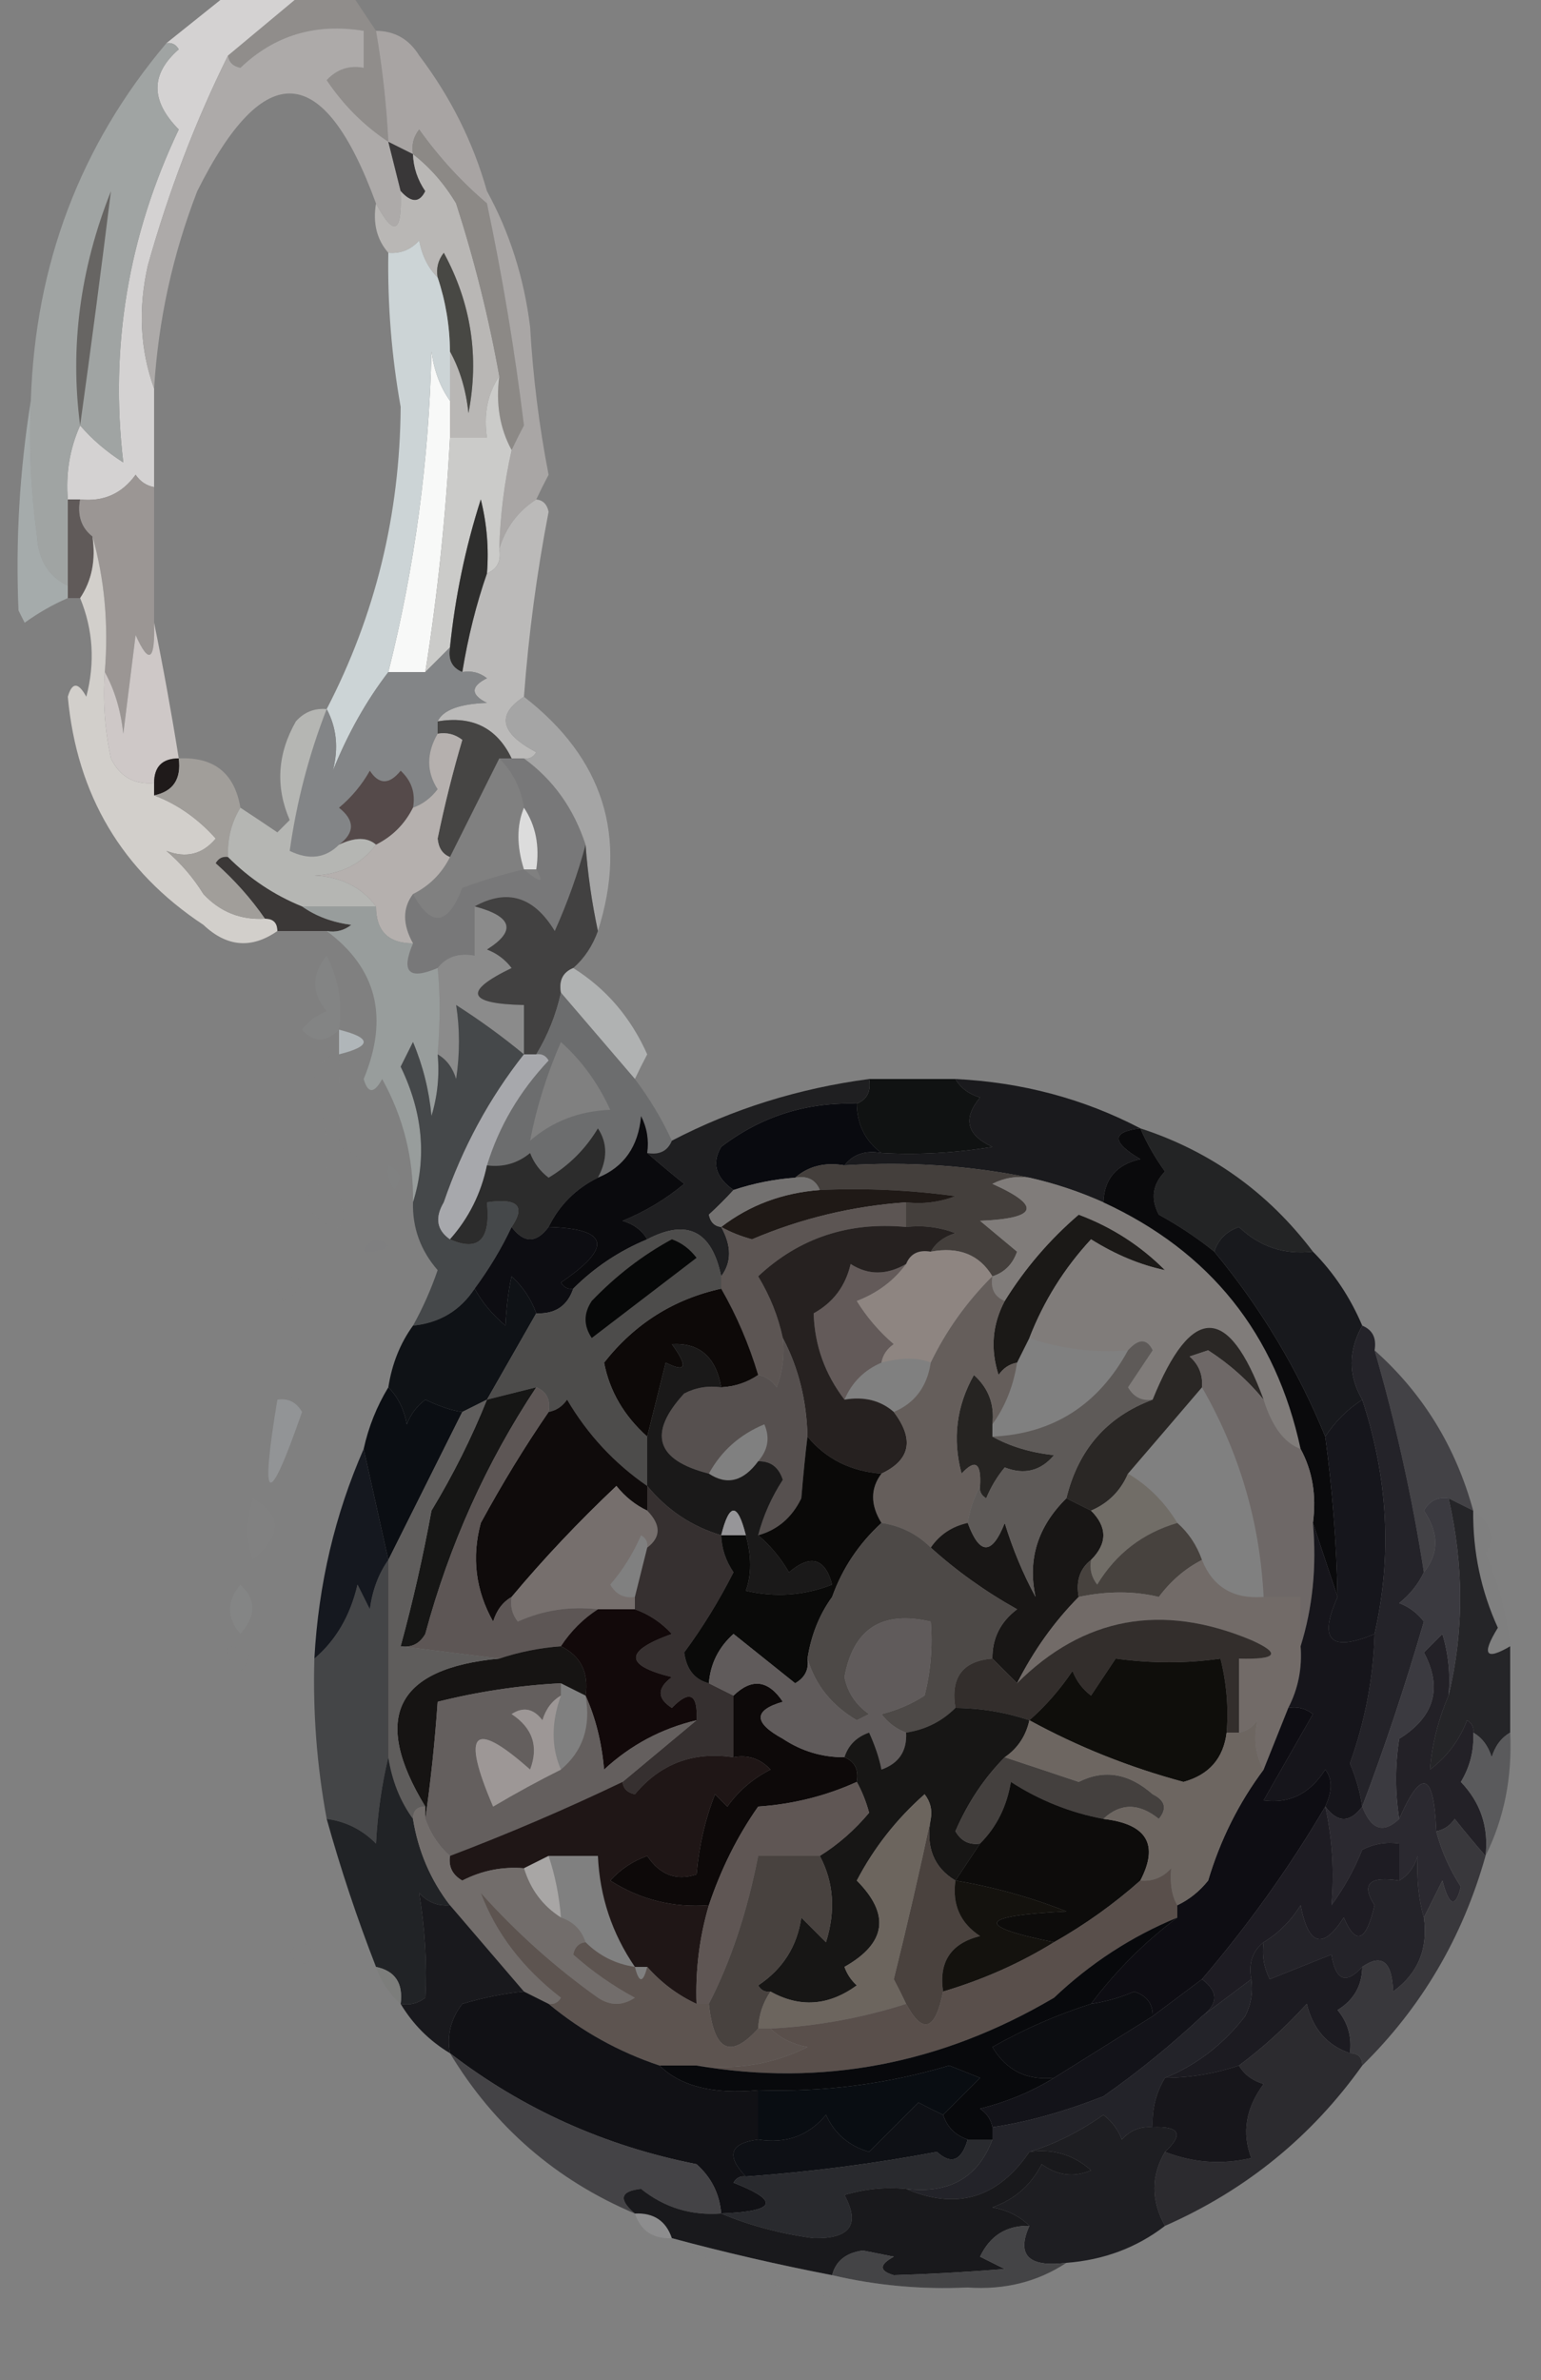 <?xml version="1.0" encoding="UTF-8"?>
<!DOCTYPE svg PUBLIC "-//W3C//DTD SVG 1.1//EN" "http://www.w3.org/Graphics/SVG/1.1/DTD/svg11.dtd">
<svg xmlns="http://www.w3.org/2000/svg" version="1.1" width="125px" height="193px" style="shape-rendering:geometricPrecision; text-rendering:geometricPrecision; image-rendering:optimizeQuality; fill-rule:evenodd; clip-rule:evenodd" xmlns:xlink="http://www.w3.org/1999/xlink">
<rect width="100%" height="100%" fill="#808080" stroke="none"/>
<g><path style="opacity:1" fill="#908d8b" d="M 24.5,-0.5 C 25.833,-0.5 27.167,-0.5 28.5,-0.5C 29.167,0.5 29.833,1.5 30.5,2.5C 31.023,5.53 31.356,8.53 31.5,11.5C 29.521,10.188 27.855,8.521 26.5,6.5C 27.325,5.614 28.325,5.281 29.5,5.5C 29.5,4.5 29.5,3.5 29.5,2.5C 25.599,1.857 22.266,2.857 19.5,5.5C 18.893,5.376 18.56,5.043 18.5,4.5C 20.5,2.833 22.5,1.167 24.5,-0.5 Z"/></g>
<g><path style="opacity:1" fill="#d4d2d2" d="M 18.5,-0.5 C 20.5,-0.5 22.5,-0.5 24.5,-0.5C 22.5,1.167 20.5,2.833 18.5,4.5C 15.861,9.813 13.694,15.479 12,21.5C 11.193,25.027 11.359,28.36 12.5,31.5C 12.5,34.167 12.5,36.833 12.5,39.5C 11.883,39.389 11.383,39.056 11,38.5C 9.89,40.037 8.39,40.703 6.5,40.5C 6.167,40.5 5.833,40.5 5.5,40.5C 5.325,38.379 5.659,36.379 6.5,34.5C 7.474,35.635 8.641,36.635 10,37.5C 8.893,28.142 10.393,19.142 14.5,10.5C 12.2,8.172 12.2,6.005 14.5,4C 14.272,3.601 13.938,3.435 13.5,3.5C 15.167,2.167 16.833,0.833 18.5,-0.5 Z"/></g>
<g><path style="opacity:1" fill="#adaaa9" d="M 31.5,11.5 C 31.833,12.833 32.167,14.167 32.5,15.5C 32.633,18.925 31.966,19.258 30.5,16.5C 26.274,4.951 21.441,4.618 16,15.5C 14.002,20.659 12.835,25.992 12.5,31.5C 11.359,28.36 11.193,25.027 12,21.5C 13.694,15.479 15.861,9.813 18.5,4.5C 18.56,5.043 18.893,5.376 19.5,5.5C 22.266,2.857 25.599,1.857 29.5,2.5C 29.5,3.5 29.5,4.5 29.5,5.5C 28.325,5.281 27.325,5.614 26.5,6.5C 27.855,8.521 29.521,10.188 31.5,11.5 Z"/></g>
<g><path style="opacity:0.906" fill="#aca8a7" d="M 30.5,2.5 C 32.017,2.511 33.184,3.177 34,4.5C 36.546,7.86 38.379,11.526 39.5,15.5C 39.5,15.833 39.5,16.167 39.5,16.5C 37.45,14.763 35.617,12.763 34,10.5C 33.536,11.094 33.369,11.761 33.5,12.5C 32.833,12.167 32.167,11.833 31.5,11.5C 31.356,8.53 31.023,5.53 30.5,2.5 Z"/></g>
<g><path style="opacity:1" fill="#393738" d="M 31.5,11.5 C 32.167,11.833 32.833,12.167 33.5,12.5C 33.539,13.583 33.873,14.583 34.5,15.5C 34.03,16.463 33.364,16.463 32.5,15.5C 32.167,14.167 31.833,12.833 31.5,11.5 Z"/></g>
<g><path style="opacity:1" fill="#a0a4a3" d="M 13.5,3.5 C 13.938,3.435 14.272,3.601 14.5,4C 12.2,6.005 12.2,8.172 14.5,10.5C 10.393,19.142 8.893,28.142 10,37.5C 8.641,36.635 7.474,35.635 6.5,34.5C 5.659,36.379 5.325,38.379 5.5,40.5C 5.5,42.833 5.5,45.167 5.5,47.5C 3.955,46.77 3.122,45.437 3,43.5C 2.501,39.848 2.335,36.182 2.5,32.5C 2.85,21.433 6.517,11.766 13.5,3.5 Z"/></g>
<g><path style="opacity:1" fill="#676563" d="M 6.5,34.5 C 5.659,28.138 6.493,21.805 9,15.5C 8.222,21.784 7.389,28.117 6.5,34.5 Z"/></g>
<g><path style="opacity:1" fill="#b9b7b5" d="M 33.5,12.5 C 34.885,13.574 36.051,14.907 37,16.5C 38.49,21.129 39.657,25.796 40.5,30.5C 39.549,31.919 39.215,33.585 39.5,35.5C 38.5,35.5 37.5,35.5 36.5,35.5C 36.5,34.5 36.5,33.5 36.5,32.5C 36.5,31.167 36.5,29.833 36.5,28.5C 37.302,29.952 37.802,31.618 38,33.5C 38.887,28.928 38.22,24.595 36,20.5C 35.536,21.094 35.369,21.761 35.5,22.5C 34.732,21.738 34.232,20.738 34,19.5C 33.329,20.252 32.496,20.586 31.5,20.5C 30.566,19.432 30.232,18.099 30.5,16.5C 31.966,19.258 32.633,18.925 32.5,15.5C 33.364,16.463 34.03,16.463 34.5,15.5C 33.873,14.583 33.539,13.583 33.5,12.5 Z"/></g>
<g><path style="opacity:1" fill="#8c8986" d="M 39.5,16.5 C 40.762,22.453 41.762,28.453 42.5,34.5C 42.137,35.184 41.804,35.85 41.5,36.5C 40.539,34.735 40.205,32.735 40.5,30.5C 39.657,25.796 38.49,21.129 37,16.5C 36.051,14.907 34.885,13.574 33.5,12.5C 33.369,11.761 33.536,11.094 34,10.5C 35.617,12.763 37.45,14.763 39.5,16.5 Z"/></g>
<g><path style="opacity:1" fill="#484844" d="M 36.5,28.5 C 36.483,26.435 36.15,24.435 35.5,22.5C 35.369,21.761 35.536,21.094 36,20.5C 38.22,24.595 38.887,28.928 38,33.5C 37.802,31.618 37.302,29.952 36.5,28.5 Z"/></g>
<g><path style="opacity:1" fill="#f8f9f8" d="M 36.5,32.5 C 36.5,33.5 36.5,34.5 36.5,35.5C 36.16,41.87 35.494,48.203 34.5,54.5C 33.5,54.5 32.5,54.5 31.5,54.5C 33.641,45.985 34.807,37.318 35,28.5C 35.21,30.058 35.71,31.392 36.5,32.5 Z"/></g>
<g><path style="opacity:0.831" fill="#b1adac" d="M 39.5,15.5 C 41.335,18.842 42.502,22.509 43,26.5C 43.231,30.555 43.731,34.555 44.5,38.5C 44.137,39.184 43.804,39.85 43.5,40.5C 42.022,41.447 41.022,42.781 40.5,44.5C 40.575,41.794 40.908,39.127 41.5,36.5C 41.804,35.85 42.137,35.184 42.5,34.5C 41.762,28.453 40.762,22.453 39.5,16.5C 39.5,16.167 39.5,15.833 39.5,15.5 Z"/></g>
<g><path style="opacity:0.467" fill="#cfdcdd" d="M 2.5,32.5 C 2.335,36.182 2.501,39.848 3,43.5C 3.122,45.437 3.955,46.77 5.5,47.5C 5.5,47.833 5.5,48.167 5.5,48.5C 4.279,49.028 3.113,49.695 2,50.5C 1.833,50.167 1.667,49.833 1.5,49.5C 1.258,43.826 1.592,38.159 2.5,32.5 Z"/></g>
<g><path style="opacity:1" fill="#ccd4d6" d="M 35.5,22.5 C 36.15,24.435 36.483,26.435 36.5,28.5C 36.5,29.833 36.5,31.167 36.5,32.5C 35.71,31.392 35.21,30.058 35,28.5C 34.807,37.318 33.641,45.985 31.5,54.5C 29.71,56.83 28.21,59.497 27,62.5C 27.476,60.68 27.309,59.013 26.5,57.5C 30.441,49.901 32.441,41.734 32.5,33C 31.762,28.863 31.429,24.697 31.5,20.5C 32.496,20.586 33.329,20.252 34,19.5C 34.232,20.738 34.732,21.738 35.5,22.5 Z"/></g>
<g><path style="opacity:1" fill="#cbcbc9" d="M 40.5,30.5 C 40.205,32.735 40.539,34.735 41.5,36.5C 40.908,39.127 40.575,41.794 40.5,44.5C 40.672,45.492 40.338,46.158 39.5,46.5C 39.662,44.473 39.495,42.473 39,40.5C 37.751,44.402 36.918,48.402 36.5,52.5C 35.833,53.167 35.167,53.833 34.5,54.5C 35.494,48.203 36.16,41.87 36.5,35.5C 37.5,35.5 38.5,35.5 39.5,35.5C 39.215,33.585 39.549,31.919 40.5,30.5 Z"/></g>
<g><path style="opacity:1" fill="#605a59" d="M 5.5,40.5 C 5.833,40.5 6.167,40.5 6.5,40.5C 6.263,41.791 6.596,42.791 7.5,43.5C 7.784,45.415 7.451,47.081 6.5,48.5C 6.167,48.5 5.833,48.5 5.5,48.5C 5.5,48.167 5.5,47.833 5.5,47.5C 5.5,45.167 5.5,42.833 5.5,40.5 Z"/></g>
<g><path style="opacity:1" fill="#bbbab9" d="M 43.5,40.5 C 44.043,40.56 44.376,40.893 44.5,41.5C 43.542,46.45 42.876,51.45 42.5,56.5C 40.248,57.957 40.581,59.457 43.5,61C 43.272,61.399 42.938,61.565 42.5,61.5C 42.167,61.5 41.833,61.5 41.5,61.5C 40.313,59.025 38.313,58.025 35.5,58.5C 35.93,57.579 37.264,57.079 39.5,57C 38.167,56.333 38.167,55.667 39.5,55C 38.906,54.536 38.239,54.369 37.5,54.5C 37.963,51.67 38.63,49.003 39.5,46.5C 40.338,46.158 40.672,45.492 40.5,44.5C 41.022,42.781 42.022,41.447 43.5,40.5 Z"/></g>
<g><path style="opacity:1" fill="#9b9694" d="M 12.5,39.5 C 12.5,43.167 12.5,46.833 12.5,50.5C 12.588,53.598 12.088,53.932 11,51.5C 10.667,54.167 10.333,56.833 10,59.5C 9.802,57.618 9.302,55.952 8.5,54.5C 8.815,50.629 8.482,46.962 7.5,43.5C 6.596,42.791 6.263,41.791 6.5,40.5C 8.39,40.703 9.89,40.037 11,38.5C 11.383,39.056 11.883,39.389 12.5,39.5 Z"/></g>
<g><path style="opacity:1" fill="#2e2e2d" d="M 39.5,46.5 C 38.63,49.003 37.963,51.67 37.5,54.5C 36.662,54.158 36.328,53.492 36.5,52.5C 36.918,48.402 37.751,44.402 39,40.5C 39.495,42.473 39.662,44.473 39.5,46.5 Z"/></g>
<g><path style="opacity:1" fill="#838587" d="M 36.5,52.5 C 36.328,53.492 36.662,54.158 37.5,54.5C 38.239,54.369 38.906,54.536 39.5,55C 38.167,55.667 38.167,56.333 39.5,57C 37.264,57.079 35.93,57.579 35.5,58.5C 35.5,58.833 35.5,59.167 35.5,59.5C 34.587,61.086 34.587,62.586 35.5,64C 34.956,64.717 34.289,65.217 33.5,65.5C 33.719,64.325 33.386,63.325 32.5,62.5C 31.575,63.641 30.741,63.641 30,62.5C 29.355,63.646 28.522,64.646 27.5,65.5C 28.791,66.527 28.791,67.527 27.5,68.5C 26.399,69.598 25.066,69.765 23.5,69C 24.056,65.037 25.056,61.203 26.5,57.5C 27.309,59.013 27.476,60.68 27,62.5C 28.21,59.497 29.71,56.83 31.5,54.5C 32.5,54.5 33.5,54.5 34.5,54.5C 35.167,53.833 35.833,53.167 36.5,52.5 Z"/></g>
<g><path style="opacity:1" fill="#cec8c7" d="M 12.5,50.5 C 13.23,54.061 13.897,57.727 14.5,61.5C 13.167,61.5 12.5,62.167 12.5,63.5C 10.876,63.64 9.71,62.973 9,61.5C 8.503,59.19 8.337,56.857 8.5,54.5C 9.302,55.952 9.802,57.618 10,59.5C 10.333,56.833 10.667,54.167 11,51.5C 12.088,53.932 12.588,53.598 12.5,50.5 Z"/></g>
<g><path style="opacity:1" fill="#464544" d="M 35.5,59.5 C 35.5,59.167 35.5,58.833 35.5,58.5C 38.313,58.025 40.313,59.025 41.5,61.5C 41.167,61.5 40.833,61.5 40.5,61.5C 39.199,64.101 37.866,66.768 36.5,69.5C 35.903,69.265 35.57,68.765 35.5,68C 36.063,65.273 36.73,62.607 37.5,60C 36.906,59.536 36.239,59.369 35.5,59.5 Z"/></g>
<g><path style="opacity:1" fill="#1f1a1a" d="M 14.5,61.5 C 14.715,63.179 14.048,64.179 12.5,64.5C 12.5,64.167 12.5,63.833 12.5,63.5C 12.5,62.167 13.167,61.5 14.5,61.5 Z"/></g>
<g><path style="opacity:1" fill="#787879" d="M 40.5,61.5 C 40.833,61.5 41.167,61.5 41.5,61.5C 41.833,61.5 42.167,61.5 42.5,61.5C 44.877,63.228 46.544,65.561 47.5,68.5C 46.876,70.834 46.043,73.167 45,75.5C 43.313,72.708 41.147,72.041 38.5,73.5C 38.5,74.833 38.5,76.167 38.5,77.5C 37.209,77.263 36.209,77.596 35.5,78.5C 33.167,79.5 32.5,78.833 33.5,76.5C 32.646,74.965 32.646,73.632 33.5,72.5C 34.991,75.23 36.325,75.063 37.5,72C 39.154,71.392 40.821,70.892 42.5,70.5C 43.849,71.644 44.183,71.644 43.5,70.5C 43.785,68.585 43.451,66.919 42.5,65.5C 42.267,63.938 41.6,62.605 40.5,61.5 Z"/></g>
<g><path style="opacity:1" fill="#a5a5a5" d="M 42.5,56.5 C 48.941,61.489 50.941,67.822 48.5,75.5C 48.007,73.194 47.674,70.861 47.5,68.5C 46.544,65.561 44.877,63.228 42.5,61.5C 42.938,61.565 43.272,61.399 43.5,61C 40.581,59.457 40.248,57.957 42.5,56.5 Z"/></g>
<g><path style="opacity:1" fill="#d2cfcb" d="M 7.5,43.5 C 8.482,46.962 8.815,50.629 8.5,54.5C 8.337,56.857 8.503,59.19 9,61.5C 9.71,62.973 10.876,63.64 12.5,63.5C 12.5,63.833 12.5,64.167 12.5,64.5C 14.378,65.208 16.044,66.374 17.5,68C 16.428,69.284 15.095,69.617 13.5,69C 14.687,70.019 15.687,71.186 16.5,72.5C 17.85,73.95 19.517,74.617 21.5,74.5C 22.167,74.5 22.5,74.833 22.5,75.5C 20.402,76.963 18.402,76.796 16.5,75C 9.896,70.633 6.23,64.466 5.5,56.5C 5.846,55.304 6.346,55.304 7,56.5C 7.722,53.739 7.555,51.073 6.5,48.5C 7.451,47.081 7.784,45.415 7.5,43.5 Z"/></g>
<g><path style="opacity:1" fill="#a19e9a" d="M 14.5,61.5 C 17.367,61.369 19.033,62.703 19.5,65.5C 18.766,66.708 18.433,68.041 18.5,69.5C 18.062,69.435 17.728,69.601 17.5,70C 19.041,71.371 20.375,72.871 21.5,74.5C 19.517,74.617 17.85,73.95 16.5,72.5C 15.687,71.186 14.687,70.019 13.5,69C 15.095,69.617 16.428,69.284 17.5,68C 16.044,66.374 14.378,65.208 12.5,64.5C 14.048,64.179 14.715,63.179 14.5,61.5 Z"/></g>
<g><path style="opacity:1" fill="#554a4a" d="M 33.5,65.5 C 32.833,66.833 31.833,67.833 30.5,68.5C 29.798,67.884 28.798,67.884 27.5,68.5C 28.791,67.527 28.791,66.527 27.5,65.5C 28.522,64.646 29.355,63.646 30,62.5C 30.741,63.641 31.575,63.641 32.5,62.5C 33.386,63.325 33.719,64.325 33.5,65.5 Z"/></g>
<g><path style="opacity:0.737" fill="#fcfcfc" d="M 42.5,65.5 C 43.451,66.919 43.785,68.585 43.5,70.5C 43.167,70.5 42.833,70.5 42.5,70.5C 41.904,68.602 41.904,66.935 42.5,65.5 Z"/></g>
<g><path style="opacity:1" fill="#3b3837" d="M 18.5,69.5 C 20.246,71.252 22.246,72.585 24.5,73.5C 25.608,74.29 26.942,74.79 28.5,75C 27.906,75.464 27.239,75.631 26.5,75.5C 25.167,75.5 23.833,75.5 22.5,75.5C 22.5,74.833 22.167,74.5 21.5,74.5C 20.375,72.871 19.041,71.371 17.5,70C 17.728,69.601 18.062,69.435 18.5,69.5 Z"/></g>
<g><path style="opacity:1" fill="#b5b6b3" d="M 26.5,57.5 C 25.056,61.203 24.056,65.037 23.5,69C 25.066,69.765 26.399,69.598 27.5,68.5C 28.798,67.884 29.798,67.884 30.5,68.5C 29.319,70.067 27.653,70.9 25.5,71C 27.653,71.1 29.319,71.933 30.5,73.5C 28.5,73.5 26.5,73.5 24.5,73.5C 22.246,72.585 20.246,71.252 18.5,69.5C 18.433,68.041 18.766,66.708 19.5,65.5C 20.482,66.141 21.482,66.808 22.5,67.5C 22.833,67.167 23.167,66.833 23.5,66.5C 22.333,63.8 22.5,61.133 24,58.5C 24.671,57.748 25.504,57.414 26.5,57.5 Z"/></g>
<g><path style="opacity:1" fill="#b5b0ae" d="M 35.5,59.5 C 36.239,59.369 36.906,59.536 37.5,60C 36.73,62.607 36.063,65.273 35.5,68C 35.57,68.765 35.903,69.265 36.5,69.5C 35.833,70.833 34.833,71.833 33.5,72.5C 32.646,73.632 32.646,74.965 33.5,76.5C 31.5,76.5 30.5,75.5 30.5,73.5C 29.319,71.933 27.653,71.1 25.5,71C 27.653,70.9 29.319,70.067 30.5,68.5C 31.833,67.833 32.833,66.833 33.5,65.5C 34.289,65.217 34.956,64.717 35.5,64C 34.587,62.586 34.587,61.086 35.5,59.5 Z"/></g>
<g><path style="opacity:1" fill="#8b8b8b" d="M 38.5,73.5 C 41.572,74.318 41.905,75.484 39.5,77C 40.308,77.308 40.975,77.808 41.5,78.5C 37.556,80.404 37.89,81.404 42.5,81.5C 42.5,82.833 42.5,84.167 42.5,85.5C 40.785,84.081 38.952,82.747 37,81.5C 37.305,83.443 37.305,85.443 37,87.5C 36.722,86.584 36.222,85.918 35.5,85.5C 35.715,82.856 35.715,80.523 35.5,78.5C 36.209,77.596 37.209,77.263 38.5,77.5C 38.5,76.167 38.5,74.833 38.5,73.5 Z"/></g>
<g><path style="opacity:1" fill="#424141" d="M 47.5,68.5 C 47.674,70.861 48.007,73.194 48.5,75.5C 48.068,76.71 47.401,77.71 46.5,78.5C 45.662,78.842 45.328,79.508 45.5,80.5C 45.108,82.284 44.441,83.951 43.5,85.5C 43.167,85.5 42.833,85.5 42.5,85.5C 42.5,84.167 42.5,82.833 42.5,81.5C 37.89,81.404 37.556,80.404 41.5,78.5C 40.975,77.808 40.308,77.308 39.5,77C 41.905,75.484 41.572,74.318 38.5,73.5C 41.147,72.041 43.313,72.708 45,75.5C 46.043,73.167 46.876,70.834 47.5,68.5 Z"/></g>
<g><path style="opacity:0.045" fill="#d6e0e5" d="M 27.5,83.5 C 26.425,84.562 25.425,84.562 24.5,83.5C 25.025,82.808 25.692,82.308 26.5,82C 25.253,80.506 25.253,79.006 26.5,77.5C 27.466,79.396 27.799,81.396 27.5,83.5 Z"/></g>
<g><path style="opacity:1" fill="#989d9c" d="M 24.5,73.5 C 26.5,73.5 28.5,73.5 30.5,73.5C 30.5,75.5 31.5,76.5 33.5,76.5C 32.5,78.833 33.167,79.5 35.5,78.5C 35.715,80.523 35.715,82.856 35.5,85.5C 35.66,87.199 35.493,88.866 35,90.5C 34.808,88.423 34.308,86.423 33.5,84.5C 33.167,85.167 32.833,85.833 32.5,86.5C 34.301,90.221 34.634,93.888 33.5,97.5C 33.561,93.951 32.727,90.618 31,87.5C 30.346,88.696 29.846,88.696 29.5,87.5C 31.565,82.516 30.565,78.516 26.5,75.5C 27.239,75.631 27.906,75.464 28.5,75C 26.942,74.79 25.608,74.29 24.5,73.5 Z"/></g>
<g><path style="opacity:0.737" fill="#c1c3c3" d="M 46.5,78.5 C 49.167,80.173 51.167,82.507 52.5,85.5C 52.137,86.183 51.804,86.85 51.5,87.5C 49.5,85.167 47.5,82.833 45.5,80.5C 45.328,79.508 45.662,78.842 46.5,78.5 Z"/></g>
<g><path style="opacity:0.541" fill="#d9e4e9" d="M 27.5,83.5 C 30.167,84.167 30.167,84.833 27.5,85.5C 27.5,84.833 27.5,84.167 27.5,83.5 Z"/></g>
<g><path style="opacity:1" fill="#6c6d6e" d="M 45.5,80.5 C 47.5,82.833 49.5,85.167 51.5,87.5C 52.687,89.073 53.687,90.739 54.5,92.5C 54.158,93.338 53.492,93.672 52.5,93.5C 52.65,92.448 52.483,91.448 52,90.5C 51.781,92.973 50.614,94.64 48.5,95.5C 49.292,94.033 49.292,92.7 48.5,91.5C 47.5,93.167 46.167,94.5 44.5,95.5C 43.808,94.975 43.308,94.308 43,93.5C 41.989,94.337 40.822,94.67 39.5,94.5C 40.47,91.339 42.136,88.506 44.5,86C 44.272,85.601 43.938,85.435 43.5,85.5C 44.441,83.951 45.108,82.284 45.5,80.5 Z M 45.5,84.5 C 47.179,86 48.512,87.833 49.5,90C 46.992,90.093 44.826,90.926 43,92.5C 43.524,89.782 44.357,87.115 45.5,84.5 Z"/></g>
<g><path style="opacity:1" fill="#45484a" d="M 42.5,85.5 C 39.687,89.067 37.52,93.067 36,97.5C 35.26,98.749 35.426,99.749 36.5,100.5C 38.817,101.534 39.817,100.534 39.5,97.5C 41.993,97.131 42.66,97.797 41.5,99.5C 40.692,101.22 39.692,102.887 38.5,104.5C 37.33,106.279 35.664,107.279 33.5,107.5C 34.289,106.085 34.956,104.585 35.5,103C 34.115,101.403 33.449,99.57 33.5,97.5C 34.634,93.888 34.301,90.221 32.5,86.5C 32.833,85.833 33.167,85.167 33.5,84.5C 34.308,86.423 34.808,88.423 35,90.5C 35.493,88.866 35.66,87.199 35.5,85.5C 36.222,85.918 36.722,86.584 37,87.5C 37.305,85.443 37.305,83.443 37,81.5C 38.952,82.747 40.785,84.081 42.5,85.5 Z"/></g>
<g><path style="opacity:1" fill="#101212" d="M 70.5,87.5 C 72.833,87.5 75.167,87.5 77.5,87.5C 77.918,88.222 78.584,88.722 79.5,89C 78.075,90.714 78.408,92.047 80.5,93C 77.518,93.498 74.518,93.665 71.5,93.5C 70.194,92.533 69.527,91.199 69.5,89.5C 70.338,89.158 70.672,88.492 70.5,87.5 Z"/></g>
<g><path style="opacity:1" fill="#a7a8ac" d="M 42.5,85.5 C 42.833,85.5 43.167,85.5 43.5,85.5C 43.938,85.435 44.272,85.601 44.5,86C 42.136,88.506 40.47,91.339 39.5,94.5C 39.025,96.784 38.025,98.784 36.5,100.5C 35.426,99.749 35.26,98.749 36,97.5C 37.52,93.067 39.687,89.067 42.5,85.5 Z"/></g>
<g><path style="opacity:1" fill="#090a0f" d="M 69.5,89.5 C 69.527,91.199 70.194,92.533 71.5,93.5C 70.209,93.263 69.209,93.596 68.5,94.5C 66.901,94.232 65.568,94.566 64.5,95.5C 62.784,95.629 61.117,95.962 59.5,96.5C 58.046,95.48 57.713,94.313 58.5,93C 61.734,90.533 65.401,89.367 69.5,89.5 Z"/></g>
<g><path style="opacity:1" fill="#1a1a1d" d="M 77.5,87.5 C 82.899,87.765 87.899,89.098 92.5,91.5C 90.158,91.775 90.158,92.608 92.5,94C 90.574,94.422 89.574,95.589 89.5,97.5C 87.579,96.637 85.579,95.971 83.5,95.5C 78.695,94.513 73.695,94.18 68.5,94.5C 69.209,93.596 70.209,93.263 71.5,93.5C 74.518,93.665 77.518,93.498 80.5,93C 78.408,92.047 78.075,90.714 79.5,89C 78.584,88.722 77.918,88.222 77.5,87.5 Z"/></g>
<g><path style="opacity:1" fill="#1f1f21" d="M 70.5,87.5 C 70.672,88.492 70.338,89.158 69.5,89.5C 65.401,89.367 61.734,90.533 58.5,93C 57.713,94.313 58.046,95.48 59.5,96.5C 58.909,97.151 58.243,97.818 57.5,98.5C 57.624,99.107 57.957,99.44 58.5,99.5C 59.354,101.035 59.354,102.368 58.5,103.5C 57.74,99.809 55.74,98.809 52.5,100.5C 52.083,99.778 51.416,99.278 50.5,99C 52.333,98.251 53.999,97.251 55.5,96C 54.429,95.148 53.429,94.315 52.5,93.5C 53.492,93.672 54.158,93.338 54.5,92.5C 59.446,89.924 64.779,88.258 70.5,87.5 Z"/></g>
<g><path style="opacity:0.008" fill="#ecfaff" d="M 31.5,94.5 C 32.525,94.897 32.692,95.563 32,96.5C 31.536,95.906 31.369,95.239 31.5,94.5 Z"/></g>
<g><path style="opacity:1" fill="#2c2c2c" d="M 48.5,95.5 C 46.703,96.393 45.37,97.726 44.5,99.5C 43.5,100.833 42.5,100.833 41.5,99.5C 42.66,97.797 41.993,97.131 39.5,97.5C 39.817,100.534 38.817,101.534 36.5,100.5C 38.025,98.784 39.025,96.784 39.5,94.5C 40.822,94.67 41.989,94.337 43,93.5C 43.308,94.308 43.808,94.975 44.5,95.5C 46.167,94.5 47.5,93.167 48.5,91.5C 49.292,92.7 49.292,94.033 48.5,95.5 Z"/></g>
<g><path style="opacity:1" fill="#443f3c" d="M 64.5,95.5 C 65.568,94.566 66.901,94.232 68.5,94.5C 73.695,94.18 78.695,94.513 83.5,95.5C 82.448,95.35 81.448,95.517 80.5,96C 84.512,97.803 84.178,98.803 79.5,99C 80.5,99.833 81.5,100.667 82.5,101.5C 82.144,102.522 81.478,103.189 80.5,103.5C 79.448,101.744 77.781,101.077 75.5,101.5C 75.918,100.778 76.584,100.278 77.5,100C 76.207,99.51 74.873,99.343 73.5,99.5C 73.5,98.833 73.5,98.167 73.5,97.5C 74.873,97.657 76.207,97.49 77.5,97C 73.848,96.501 70.182,96.335 66.5,96.5C 66.158,95.662 65.492,95.328 64.5,95.5 Z"/></g>
<g><path style="opacity:1" fill="#232425" d="M 92.5,91.5 C 98.184,93.348 102.851,96.681 106.5,101.5C 104.179,101.771 102.179,101.104 100.5,99.5C 99.478,99.856 98.811,100.522 98.5,101.5C 97.115,100.386 95.615,99.386 94,98.5C 93.316,97.216 93.483,96.049 94.5,95C 93.695,93.887 93.028,92.721 92.5,91.5 Z"/></g>
<g><path style="opacity:1" fill="#1f1916" d="M 66.5,96.5 C 70.182,96.335 73.848,96.501 77.5,97C 76.207,97.49 74.873,97.657 73.5,97.5C 69.162,97.801 64.996,98.801 61,100.5C 60.098,100.257 59.265,99.923 58.5,99.5C 60.792,97.733 63.458,96.733 66.5,96.5 Z"/></g>
<g><path style="opacity:0.012" fill="#d2dae3" d="M 27.5,85.5 C 27.568,87.935 27.568,90.435 27.5,93C 30.028,94.017 30.028,95.184 27.5,96.5C 28.412,100.204 27.412,100.538 24.5,97.5C 25.311,96.784 25.978,95.95 26.5,95C 26.616,92.601 26.283,90.101 25.5,87.5C 25.747,86.287 26.414,85.62 27.5,85.5 Z"/></g>
<g><path style="opacity:1" fill="#737170" d="M 64.5,95.5 C 65.492,95.328 66.158,95.662 66.5,96.5C 63.458,96.733 60.792,97.733 58.5,99.5C 57.957,99.44 57.624,99.107 57.5,98.5C 58.243,97.818 58.909,97.151 59.5,96.5C 61.117,95.962 62.784,95.629 64.5,95.5 Z"/></g>
<g><path style="opacity:1" fill="#0a0a0d" d="M 52.5,93.5 C 53.429,94.315 54.429,95.148 55.5,96C 53.999,97.251 52.333,98.251 50.5,99C 51.416,99.278 52.083,99.778 52.5,100.5C 50.228,101.441 48.228,102.774 46.5,104.5C 46.062,104.565 45.728,104.399 45.5,104C 49.723,101.139 49.39,99.639 44.5,99.5C 45.37,97.726 46.703,96.393 48.5,95.5C 50.614,94.64 51.781,92.973 52,90.5C 52.483,91.448 52.65,92.448 52.5,93.5 Z"/></g>
<g><path style="opacity:0.012" fill="#969fac" d="M 29.5,101.5 C 29.897,100.475 30.563,100.308 31.5,101C 30.906,101.464 30.239,101.631 29.5,101.5 Z"/></g>
<g><path style="opacity:1" fill="#0d0d12" d="M 41.5,99.5 C 42.5,100.833 43.5,100.833 44.5,99.5C 49.39,99.639 49.723,101.139 45.5,104C 45.728,104.399 46.062,104.565 46.5,104.5C 46.027,105.906 45.027,106.573 43.5,106.5C 43.092,105.357 42.425,104.357 41.5,103.5C 41.251,104.582 41.085,105.915 41,107.5C 39.955,106.627 39.122,105.627 38.5,104.5C 39.692,102.887 40.692,101.22 41.5,99.5 Z"/></g>
<g><path style="opacity:1" fill="#5c5553" d="M 73.5,97.5 C 73.5,98.167 73.5,98.833 73.5,99.5C 68.823,99.059 64.823,100.392 61.5,103.5C 62.456,105.075 63.123,106.742 63.5,108.5C 63.657,109.873 63.49,111.207 63,112.5C 62.617,111.944 62.117,111.611 61.5,111.5C 60.758,109.02 59.758,106.687 58.5,104.5C 58.5,104.167 58.5,103.833 58.5,103.5C 59.354,102.368 59.354,101.035 58.5,99.5C 59.265,99.923 60.098,100.257 61,100.5C 64.996,98.801 69.162,97.801 73.5,97.5 Z"/></g>
<g><path style="opacity:1" fill="#1b1917" d="M 83.5,108.5 C 83.167,109.167 82.833,109.833 82.5,110.5C 81.883,110.611 81.383,110.944 81,111.5C 80.322,109.402 80.489,107.402 81.5,105.5C 83.132,102.867 85.132,100.533 87.5,98.5C 90.173,99.501 92.507,101.001 94.5,103C 92.497,102.581 90.497,101.747 88.5,100.5C 86.325,102.85 84.658,105.517 83.5,108.5 Z"/></g>
<g><path style="opacity:1" fill="#807c7a" d="M 83.5,95.5 C 85.579,95.971 87.579,96.637 89.5,97.5C 98.162,101.496 103.495,108.163 105.5,117.5C 104.179,117.019 103.179,115.685 102.5,113.5C 99.644,105.745 96.644,105.745 93.5,113.5C 92.624,113.631 91.957,113.298 91.5,112.5C 92.167,111.5 92.833,110.5 93.5,109.5C 93.03,108.537 92.364,108.537 91.5,109.5C 88.721,109.721 86.055,109.388 83.5,108.5C 84.658,105.517 86.325,102.85 88.5,100.5C 90.497,101.747 92.497,102.581 94.5,103C 92.507,101.001 90.173,99.501 87.5,98.5C 85.132,100.533 83.132,102.867 81.5,105.5C 80.662,105.158 80.328,104.492 80.5,103.5C 81.478,103.189 82.144,102.522 82.5,101.5C 81.5,100.667 80.5,99.833 79.5,99C 84.178,98.803 84.512,97.803 80.5,96C 81.448,95.517 82.448,95.35 83.5,95.5 Z"/></g>
<g><path style="opacity:1" fill="#0a0a0c" d="M 92.5,91.5 C 93.028,92.721 93.695,93.887 94.5,95C 93.483,96.049 93.316,97.216 94,98.5C 95.615,99.386 97.115,100.386 98.5,101.5C 102.283,106.071 105.283,111.071 107.5,116.5C 108.08,120.81 108.414,125.143 108.5,129.5C 107.833,127.5 107.167,125.5 106.5,123.5C 106.795,121.265 106.461,119.265 105.5,117.5C 103.495,108.163 98.162,101.496 89.5,97.5C 89.574,95.589 90.574,94.422 92.5,94C 90.158,92.608 90.158,91.775 92.5,91.5 Z"/></g>
<g><path style="opacity:1" fill="#18191d" d="M 106.5,101.5 C 108.192,103.205 109.525,105.205 110.5,107.5C 109.359,109.549 109.359,111.549 110.5,113.5C 109.272,114.306 108.272,115.306 107.5,116.5C 105.283,111.071 102.283,106.071 98.5,101.5C 98.811,100.522 99.478,99.856 100.5,99.5C 102.179,101.104 104.179,101.771 106.5,101.5 Z"/></g>
<g><path style="opacity:0.008" fill="#dadee4" d="M 22.5,103.5 C 25.001,103.511 25.168,104.178 23,105.5C 22.536,104.906 22.369,104.239 22.5,103.5 Z"/></g>
<g><path style="opacity:1" fill="#0d0908" d="M 58.5,104.5 C 59.758,106.687 60.758,109.02 61.5,111.5C 60.609,112.11 59.609,112.443 58.5,112.5C 58.074,110.042 56.741,108.876 54.5,109C 55.833,110.84 55.666,111.34 54,110.5C 53.495,112.518 52.995,114.518 52.5,116.5C 50.613,114.812 49.447,112.812 49,110.5C 51.472,107.35 54.639,105.35 58.5,104.5 Z"/></g>
<g><path style="opacity:1" fill="#0f1216" d="M 43.5,106.5 C 42.167,108.833 40.833,111.167 39.5,113.5C 38.833,113.833 38.167,114.167 37.5,114.5C 36.663,114.389 35.663,114.056 34.5,113.5C 33.808,114.025 33.308,114.692 33,115.5C 32.768,114.263 32.268,113.263 31.5,112.5C 31.796,110.597 32.462,108.93 33.5,107.5C 35.664,107.279 37.33,106.279 38.5,104.5C 39.122,105.627 39.955,106.627 41,107.5C 41.085,105.915 41.251,104.582 41.5,103.5C 42.425,104.357 43.092,105.357 43.5,106.5 Z"/></g>
<g><path style="opacity:1" fill="#635a59" d="M 73.5,102.5 C 72.517,103.85 71.184,104.85 69.5,105.5C 70.313,106.814 71.313,107.981 72.5,109C 71.944,109.383 71.611,109.883 71.5,110.5C 70.1,111.1 69.1,112.1 68.5,113.5C 66.908,111.418 66.075,109.085 66,106.5C 67.585,105.624 68.585,104.291 69,102.5C 70.414,103.413 71.914,103.413 73.5,102.5 Z"/></g>
<g><path style="opacity:1" fill="#8e8581" d="M 75.5,101.5 C 77.781,101.077 79.448,101.744 80.5,103.5C 78.416,105.576 76.749,107.91 75.5,110.5C 74.472,110.074 73.139,110.074 71.5,110.5C 71.611,109.883 71.944,109.383 72.5,109C 71.313,107.981 70.313,106.814 69.5,105.5C 71.184,104.85 72.517,103.85 73.5,102.5C 73.842,101.662 74.508,101.328 75.5,101.5 Z"/></g>
<g><path style="opacity:1" fill="#4d4c4b" d="M 58.5,103.5 C 58.5,103.833 58.5,104.167 58.5,104.5C 54.639,105.35 51.472,107.35 49,110.5C 49.447,112.812 50.613,114.812 52.5,116.5C 52.5,117.833 52.5,119.167 52.5,120.5C 49.832,118.664 47.666,116.331 46,113.5C 45.617,114.056 45.117,114.389 44.5,114.5C 44.672,113.508 44.338,112.842 43.5,112.5C 42.167,112.833 40.833,113.167 39.5,113.5C 40.833,111.167 42.167,108.833 43.5,106.5C 45.027,106.573 46.027,105.906 46.5,104.5C 48.228,102.774 50.228,101.441 52.5,100.5C 55.74,98.809 57.74,99.809 58.5,103.5 Z"/></g>
<g><path style="opacity:1" fill="#070808" d="M 54.5,100.5 C 55.289,100.783 55.956,101.283 56.5,102C 53.667,104.167 50.833,106.333 48,108.5C 47.333,107.5 47.333,106.5 48,105.5C 49.965,103.45 52.132,101.783 54.5,100.5 Z"/></g>
<g><path style="opacity:1" fill="#161615" d="M 43.5,112.5 C 39.443,118.62 36.443,125.286 34.5,132.5C 34.043,133.298 33.376,133.631 32.5,133.5C 33.486,129.887 34.319,126.221 35,122.5C 36.761,119.589 38.261,116.589 39.5,113.5C 40.833,113.167 42.167,112.833 43.5,112.5 Z"/></g>
<g><path style="opacity:1" fill="#262120" d="M 73.5,99.5 C 74.873,99.343 76.207,99.51 77.5,100C 76.584,100.278 75.918,100.778 75.5,101.5C 74.508,101.328 73.842,101.662 73.5,102.5C 71.914,103.413 70.414,103.413 69,102.5C 68.585,104.291 67.585,105.624 66,106.5C 66.075,109.085 66.908,111.418 68.5,113.5C 70.099,113.232 71.432,113.566 72.5,114.5C 74.18,116.726 73.847,118.393 71.5,119.5C 69.012,119.317 67.012,118.317 65.5,116.5C 65.435,113.572 64.768,110.905 63.5,108.5C 63.123,106.742 62.456,105.075 61.5,103.5C 64.823,100.392 68.823,99.059 73.5,99.5 Z"/></g>
<g><path style="opacity:0.224" fill="#d4dee6" d="M 22.5,113.5 C 23.376,113.369 24.043,113.702 24.5,114.5C 21.735,122.457 21.068,122.123 22.5,113.5 Z"/></g>
<g><path style="opacity:1" fill="#0b0e13" d="M 31.5,112.5 C 32.268,113.263 32.768,114.263 33,115.5C 33.308,114.692 33.808,114.025 34.5,113.5C 35.663,114.056 36.663,114.389 37.5,114.5C 35.481,118.539 33.481,122.539 31.5,126.5C 30.833,123.5 30.167,120.5 29.5,117.5C 29.892,115.716 30.559,114.05 31.5,112.5 Z"/></g>
<g><path style="opacity:1" fill="#56504f" d="M 63.5,108.5 C 64.768,110.905 65.435,113.572 65.5,116.5C 65.329,117.879 65.162,119.546 65,121.5C 64.241,123.063 63.074,124.063 61.5,124.5C 61.919,122.906 62.586,121.406 63.5,120C 63.164,118.97 62.497,118.47 61.5,118.5C 62.303,117.577 62.47,116.577 62,115.5C 60.008,116.328 58.508,117.661 57.5,119.5C 53.199,118.404 52.532,116.238 55.5,113C 56.448,112.517 57.448,112.351 58.5,112.5C 59.609,112.443 60.609,112.11 61.5,111.5C 62.117,111.611 62.617,111.944 63,112.5C 63.49,111.207 63.657,109.873 63.5,108.5 Z"/></g>
<g><path style="opacity:0.976" fill="#242220" d="M 80.5,115.5 C 80.5,115.833 80.5,116.167 80.5,116.5C 81.952,117.302 83.618,117.802 85.5,118C 84.428,119.284 83.095,119.617 81.5,119C 80.874,119.75 80.374,120.584 80,121.5C 79.601,121.272 79.435,120.938 79.5,120.5C 79.607,118.621 79.107,118.288 78,119.5C 77.245,116.697 77.578,114.03 79,111.5C 80.188,112.563 80.688,113.897 80.5,115.5 Z"/></g>
<g><path style="opacity:1" fill="#2a2725" d="M 102.5,113.5 C 101.215,111.938 99.715,110.604 98,109.5C 97.5,109.667 97,109.833 96.5,110C 97.252,110.671 97.586,111.504 97.5,112.5C 95.529,114.808 93.529,117.142 91.5,119.5C 90.9,120.9 89.9,121.9 88.5,122.5C 87.833,122.167 87.167,121.833 86.5,121.5C 87.465,117.54 89.799,114.874 93.5,113.5C 96.644,105.745 99.644,105.745 102.5,113.5 Z"/></g>
<g><path style="opacity:1" fill="#434246" d="M 111.5,109.5 C 115.417,112.988 118.083,117.321 119.5,122.5C 118.833,122.167 118.167,121.833 117.5,121.5C 116.624,121.369 115.957,121.702 115.5,122.5C 116.735,124.316 116.735,125.983 115.5,127.5C 114.547,121.4 113.214,115.4 111.5,109.5 Z"/></g>
<g><path style="opacity:0.999" fill="#1a1919" d="M 58.5,112.5 C 57.448,112.351 56.448,112.517 55.5,113C 52.532,116.238 53.199,118.404 57.5,119.5C 58.962,120.471 60.295,120.138 61.5,118.5C 62.497,118.47 63.164,118.97 63.5,120C 62.586,121.406 61.919,122.906 61.5,124.5C 62.469,125.309 63.302,126.309 64,127.5C 65.757,126.015 66.923,126.348 67.5,128.5C 65.218,129.39 62.885,129.556 60.5,129C 60.966,127.701 60.966,126.201 60.5,124.5C 59.833,121.833 59.167,121.833 58.5,124.5C 56.127,123.797 54.127,122.464 52.5,120.5C 52.5,119.167 52.5,117.833 52.5,116.5C 52.995,114.518 53.495,112.518 54,110.5C 55.666,111.34 55.833,110.84 54.5,109C 56.741,108.876 58.074,110.042 58.5,112.5 Z"/></g>
<g><path style="opacity:1" fill="#655e5b" d="M 80.5,103.5 C 80.328,104.492 80.662,105.158 81.5,105.5C 80.489,107.402 80.322,109.402 81,111.5C 81.383,110.944 81.883,110.611 82.5,110.5C 82.204,112.403 81.537,114.07 80.5,115.5C 80.688,113.897 80.188,112.563 79,111.5C 77.578,114.03 77.245,116.697 78,119.5C 79.107,118.288 79.607,118.621 79.5,120.5C 78.96,121.561 78.626,122.561 78.5,123.5C 77.222,123.782 76.222,124.449 75.5,125.5C 74.395,124.4 73.062,123.733 71.5,123.5C 70.595,122.036 70.595,120.702 71.5,119.5C 73.847,118.393 74.18,116.726 72.5,114.5C 74.201,113.789 75.201,112.455 75.5,110.5C 76.749,107.91 78.416,105.576 80.5,103.5 Z"/></g>
<g><path style="opacity:1" fill="#6e6867" d="M 102.5,113.5 C 103.179,115.685 104.179,117.019 105.5,117.5C 106.461,119.265 106.795,121.265 106.5,123.5C 106.813,127.042 106.479,130.375 105.5,133.5C 105.5,132.167 105.5,130.833 105.5,129.5C 104.5,129.5 103.5,129.5 102.5,129.5C 102.2,123.441 100.533,117.774 97.5,112.5C 97.586,111.504 97.252,110.671 96.5,110C 97,109.833 97.5,109.667 98,109.5C 99.715,110.604 101.215,111.938 102.5,113.5 Z"/></g>
<g><path style="opacity:1" fill="#0f0b0b" d="M 52.5,120.5 C 52.5,121.167 52.5,121.833 52.5,122.5C 51.542,122.047 50.708,121.381 50,120.5C 46.913,123.416 44.079,126.416 41.5,129.5C 40.778,129.918 40.278,130.584 40,131.5C 38.578,128.97 38.245,126.303 39,123.5C 40.744,120.298 42.577,117.298 44.5,114.5C 45.117,114.389 45.617,114.056 46,113.5C 47.666,116.331 49.832,118.664 52.5,120.5 Z"/></g>
<g><path style="opacity:1" fill="#0a0908" d="M 65.5,116.5 C 67.012,118.317 69.012,119.317 71.5,119.5C 70.595,120.702 70.595,122.036 71.5,123.5C 69.656,125.195 68.323,127.195 67.5,129.5C 67.5,129.167 67.5,128.833 67.5,128.5C 66.923,126.348 65.757,126.015 64,127.5C 63.302,126.309 62.469,125.309 61.5,124.5C 63.074,124.063 64.241,123.063 65,121.5C 65.162,119.546 65.329,117.879 65.5,116.5 Z"/></g>
<g><path style="opacity:1" fill="#16161c" d="M 110.5,113.5 C 112.599,119.85 112.932,126.183 111.5,132.5C 107.926,134.009 106.926,133.009 108.5,129.5C 108.414,125.143 108.08,120.81 107.5,116.5C 108.272,115.306 109.272,114.306 110.5,113.5 Z"/></g>
<g><path style="opacity:0.01" fill="#d4dfe6" d="M 20.5,121.5 C 22.896,122.828 22.896,124.494 20.5,126.5C 19.948,124.997 19.948,123.331 20.5,121.5 Z"/></g>
<g><path style="opacity:1" fill="#181615" d="M 86.5,121.5 C 87.167,121.833 87.833,122.167 88.5,122.5C 89.833,123.833 89.833,125.167 88.5,126.5C 87.596,127.209 87.263,128.209 87.5,129.5C 85.518,131.502 83.852,133.835 82.5,136.5C 81.833,135.833 81.167,135.167 80.5,134.5C 80.48,132.857 81.147,131.524 82.5,130.5C 79.924,129.057 77.59,127.39 75.5,125.5C 76.222,124.449 77.222,123.782 78.5,123.5C 79.466,126.125 80.466,126.125 81.5,123.5C 82.149,125.624 82.983,127.624 84,129.5C 83.339,126.461 84.172,123.794 86.5,121.5 Z"/></g>
<g><path style="opacity:1" fill="#242329" d="M 110.5,107.5 C 111.338,107.842 111.672,108.508 111.5,109.5C 113.214,115.4 114.547,121.4 115.5,127.5C 115.047,128.458 114.381,129.292 113.5,130C 114.308,130.308 114.975,130.808 115.5,131.5C 113.998,136.671 112.332,141.671 110.5,146.5C 110.322,145.305 109.989,144.138 109.5,143C 110.726,139.598 111.393,136.098 111.5,132.5C 112.932,126.183 112.599,119.85 110.5,113.5C 109.359,111.549 109.359,109.549 110.5,107.5 Z"/></g>
<g><path style="opacity:0.903" fill="#0a0e16" d="M 29.5,117.5 C 30.167,120.5 30.833,123.5 31.5,126.5C 30.71,127.609 30.21,128.942 30,130.5C 29.667,129.833 29.333,129.167 29,128.5C 28.414,131.019 27.247,133.019 25.5,134.5C 25.833,128.484 27.166,122.817 29.5,117.5 Z"/></g>
<g><path style="opacity:1" fill="#979699" d="M 60.5,124.5 C 59.833,124.5 59.167,124.5 58.5,124.5C 59.167,121.833 59.833,121.833 60.5,124.5 Z"/></g>
<g><path style="opacity:1" fill="#5e5a58" d="M 93.5,113.5 C 89.799,114.874 87.465,117.54 86.5,121.5C 84.172,123.794 83.339,126.461 84,129.5C 82.983,127.624 82.149,125.624 81.5,123.5C 80.466,126.125 79.466,126.125 78.5,123.5C 78.626,122.561 78.96,121.561 79.5,120.5C 79.435,120.938 79.601,121.272 80,121.5C 80.374,120.584 80.874,119.75 81.5,119C 83.095,119.617 84.428,119.284 85.5,118C 83.618,117.802 81.952,117.302 80.5,116.5C 85.413,116.275 89.08,113.941 91.5,109.5C 92.364,108.537 93.03,108.537 93.5,109.5C 92.833,110.5 92.167,111.5 91.5,112.5C 91.957,113.298 92.624,113.631 93.5,113.5 Z"/></g>
<g><path style="opacity:1" fill="#766f6d" d="M 52.5,122.5 C 53.625,123.652 53.625,124.652 52.5,125.5C 52.565,125.062 52.399,124.728 52,124.5C 51.364,125.966 50.531,127.3 49.5,128.5C 49.957,129.298 50.624,129.631 51.5,129.5C 51.5,129.833 51.5,130.167 51.5,130.5C 50.5,130.5 49.5,130.5 48.5,130.5C 46.208,130.244 44.041,130.577 42,131.5C 41.536,130.906 41.369,130.239 41.5,129.5C 44.079,126.416 46.913,123.416 50,120.5C 50.708,121.381 51.542,122.047 52.5,122.5 Z"/></g>
<g><path style="opacity:1" fill="#716d67" d="M 91.5,119.5 C 93.139,120.473 94.473,121.806 95.5,123.5C 92.694,124.321 90.527,125.988 89,128.5C 88.536,127.906 88.369,127.239 88.5,126.5C 89.833,125.167 89.833,123.833 88.5,122.5C 89.9,121.9 90.9,120.9 91.5,119.5 Z"/></g>
<g><path style="opacity:0.06" fill="#d2dee4" d="M 19.5,128.5 C 20.782,129.708 20.782,131.042 19.5,132.5C 18.374,131.192 18.374,129.858 19.5,128.5 Z"/></g>
<g><path style="opacity:1" fill="#47423e" d="M 95.5,123.5 C 96.401,124.29 97.068,125.29 97.5,126.5C 96.152,127.186 94.985,128.186 94,129.5C 91.973,129.014 89.807,129.014 87.5,129.5C 87.263,128.209 87.596,127.209 88.5,126.5C 88.369,127.239 88.536,127.906 89,128.5C 90.527,125.988 92.694,124.321 95.5,123.5 Z"/></g>
<g><path style="opacity:1" fill="#363030" d="M 52.5,120.5 C 54.127,122.464 56.127,123.797 58.5,124.5C 58.539,125.583 58.873,126.583 59.5,127.5C 58.317,129.83 56.983,131.997 55.5,134C 55.684,135.376 56.351,136.209 57.5,136.5C 58.167,136.833 58.833,137.167 59.5,137.5C 59.5,139.167 59.5,140.833 59.5,142.5C 56.245,142.014 53.578,143.014 51.5,145.5C 50.893,145.376 50.56,145.043 50.5,144.5C 52.5,142.833 54.5,141.167 56.5,139.5C 56.611,137.352 55.944,137.019 54.5,138.5C 53.289,137.726 53.289,136.893 54.5,136C 50.622,135.051 50.622,133.885 54.5,132.5C 53.643,131.575 52.643,130.908 51.5,130.5C 51.5,130.167 51.5,129.833 51.5,129.5C 51.833,128.167 52.167,126.833 52.5,125.5C 53.625,124.652 53.625,123.652 52.5,122.5C 52.5,121.833 52.5,121.167 52.5,120.5 Z"/></g>
<g><path style="opacity:1" fill="#0a0a09" d="M 58.5,124.5 C 59.167,124.5 59.833,124.5 60.5,124.5C 60.966,126.201 60.966,127.701 60.5,129C 62.885,129.556 65.218,129.39 67.5,128.5C 67.5,128.833 67.5,129.167 67.5,129.5C 66.463,130.93 65.796,132.597 65.5,134.5C 65.631,135.376 65.297,136.043 64.5,136.5C 62.833,135.167 61.167,133.833 59.5,132.5C 58.295,133.577 57.628,134.91 57.5,136.5C 56.351,136.209 55.684,135.376 55.5,134C 56.983,131.997 58.317,129.83 59.5,127.5C 58.873,126.583 58.539,125.583 58.5,124.5 Z"/></g>
<g><path style="opacity:1" fill="#726b68" d="M 97.5,126.5 C 98.374,128.69 100.041,129.69 102.5,129.5C 103.5,129.5 104.5,129.5 105.5,129.5C 105.5,130.833 105.5,132.167 105.5,133.5C 105.634,135.292 105.301,136.958 104.5,138.5C 103.833,140.167 103.167,141.833 102.5,143.5C 101.836,142.352 101.669,141.019 102,139.5C 101.617,140.056 101.117,140.389 100.5,140.5C 100.5,138.5 100.5,136.5 100.5,134.5C 103.598,134.587 103.932,134.087 101.5,133C 94.234,129.961 87.9,131.128 82.5,136.5C 83.852,133.835 85.518,131.502 87.5,129.5C 89.807,129.014 91.973,129.014 94,129.5C 94.985,128.186 96.152,127.186 97.5,126.5 Z"/></g>
<g><path style="opacity:0.027" fill="#6d6d6e" d="M 119.5,122.5 C 120.954,123.52 121.287,124.687 120.5,126C 121.554,128.382 122.221,130.882 122.5,133.5C 120.493,134.679 120.16,134.179 121.5,132C 120.134,129.003 119.467,125.836 119.5,122.5 Z"/></g>
<g><path style="opacity:1" fill="#5d5655" d="M 43.5,112.5 C 44.338,112.842 44.672,113.508 44.5,114.5C 42.577,117.298 40.744,120.298 39,123.5C 38.245,126.303 38.578,128.97 40,131.5C 40.278,130.584 40.778,129.918 41.5,129.5C 41.369,130.239 41.536,130.906 42,131.5C 44.041,130.577 46.208,130.244 48.5,130.5C 47.306,131.272 46.306,132.272 45.5,133.5C 43.784,133.629 42.117,133.962 40.5,134.5C 37.833,134.167 35.167,133.833 32.5,133.5C 33.376,133.631 34.043,133.298 34.5,132.5C 36.443,125.286 39.443,118.62 43.5,112.5 Z"/></g>
<g><path style="opacity:1" fill="#4d4947" d="M 71.5,123.5 C 73.062,123.733 74.395,124.4 75.5,125.5C 77.59,127.39 79.924,129.057 82.5,130.5C 81.147,131.524 80.48,132.857 80.5,134.5C 78.088,134.694 77.088,136.027 77.5,138.5C 76.395,139.6 75.062,140.267 73.5,140.5C 72.711,140.217 72.044,139.717 71.5,139C 72.766,138.691 73.933,138.191 75,137.5C 75.496,135.527 75.662,133.527 75.5,131.5C 71.541,130.578 69.208,132.078 68.5,136C 68.759,137.261 69.426,138.261 70.5,139C 70.167,139.167 69.833,139.333 69.5,139.5C 67.459,138.293 66.126,136.626 65.5,134.5C 65.796,132.597 66.463,130.93 67.5,129.5C 68.323,127.195 69.656,125.195 71.5,123.5 Z"/></g>
<g><path style="opacity:0.008" fill="#d1d8df" d="M 18.5,133.5 C 20.337,133.639 20.67,134.306 19.5,135.5C 18.703,135.043 18.369,134.376 18.5,133.5 Z"/></g>
<g><path style="opacity:1" fill="#161413" d="M 45.5,133.5 C 47.104,134.287 47.771,135.62 47.5,137.5C 46.833,137.167 46.167,136.833 45.5,136.5C 42.126,136.674 38.793,137.174 35.5,138C 35.276,141.257 34.942,144.424 34.5,147.5C 34.5,147.167 34.5,146.833 34.5,146.5C 30.108,139.284 32.108,135.284 40.5,134.5C 42.117,133.962 43.784,133.629 45.5,133.5 Z"/></g>
<g><path style="opacity:1" fill="#16151b" d="M 106.5,123.5 C 107.167,125.5 107.833,127.5 108.5,129.5C 106.926,133.009 107.926,134.009 111.5,132.5C 111.393,136.098 110.726,139.598 109.5,143C 109.989,144.138 110.322,145.305 110.5,146.5C 109.5,147.833 108.5,147.833 107.5,146.5C 108.087,145.233 108.087,144.233 107.5,143.5C 106.269,145.45 104.602,146.283 102.5,146C 103.833,143.667 105.167,141.333 106.5,139C 105.906,138.536 105.239,138.369 104.5,138.5C 105.301,136.958 105.634,135.292 105.5,133.5C 106.479,130.375 106.813,127.042 106.5,123.5 Z"/></g>
<g><path style="opacity:1" fill="#252528" d="M 117.5,121.5 C 118.167,121.833 118.833,122.167 119.5,122.5C 119.467,125.836 120.134,129.003 121.5,132C 120.16,134.179 120.493,134.679 122.5,133.5C 122.5,135.833 122.5,138.167 122.5,140.5C 121.778,140.918 121.278,141.584 121,142.5C 120.722,141.584 120.222,140.918 119.5,140.5C 119.565,140.062 119.399,139.728 119,139.5C 118.385,141.116 117.385,142.449 116,143.5C 116.15,141.494 116.65,139.494 117.5,137.5C 118.757,132.297 118.757,126.964 117.5,121.5 Z"/></g>
<g><path style="opacity:1" fill="#332e2c" d="M 100.5,140.5 C 100.167,140.5 99.833,140.5 99.5,140.5C 99.662,138.473 99.496,136.473 99,134.5C 96.269,134.899 93.435,134.899 90.5,134.5C 89.833,135.5 89.167,136.5 88.5,137.5C 87.808,136.975 87.308,136.308 87,135.5C 85.968,137.027 84.801,138.36 83.5,139.5C 81.565,138.85 79.565,138.517 77.5,138.5C 77.088,136.027 78.088,134.694 80.5,134.5C 81.167,135.167 81.833,135.833 82.5,136.5C 87.9,131.128 94.234,129.961 101.5,133C 103.932,134.087 103.598,134.587 100.5,134.5C 100.5,136.5 100.5,138.5 100.5,140.5 Z"/></g>
<g><path style="opacity:1" fill="#0d0909" d="M 68.5,142.5 C 69.338,142.842 69.672,143.508 69.5,144.5C 66.996,145.639 64.33,146.306 61.5,146.5C 59.822,148.887 58.489,151.554 57.5,154.5C 54.599,154.72 51.933,154.054 49.5,152.5C 50.328,151.585 51.328,150.919 52.5,150.5C 53.532,152.04 54.865,152.54 56.5,152C 56.699,149.699 57.199,147.533 58,145.5C 58.333,145.833 58.667,146.167 59,146.5C 59.9,145.23 61.066,144.23 62.5,143.5C 61.675,142.614 60.675,142.281 59.5,142.5C 59.5,140.833 59.5,139.167 59.5,137.5C 60.985,136.065 62.318,136.232 63.5,138C 61.109,138.691 61.109,139.691 63.5,141C 65.025,142.009 66.692,142.509 68.5,142.5 Z"/></g>
<g><path style="opacity:1" fill="#0f0e0b" d="M 99.5,140.5 C 99.24,142.595 98.074,143.928 96,144.5C 91.576,143.307 87.41,141.64 83.5,139.5C 84.801,138.36 85.968,137.027 87,135.5C 87.308,136.308 87.808,136.975 88.5,137.5C 89.167,136.5 89.833,135.5 90.5,134.5C 93.435,134.899 96.269,134.899 99,134.5C 99.496,136.473 99.662,138.473 99.5,140.5 Z"/></g>
<g><path style="opacity:0.004" fill="#d2dae3" d="M 17.5,138.5 C 18.833,139.167 18.833,139.167 17.5,138.5 Z"/></g>
<g><path style="opacity:0.514" fill="#0d0e13" d="M 31.5,126.5 C 31.5,131.833 31.5,137.167 31.5,142.5C 30.959,144.75 30.625,147.084 30.5,149.5C 29.378,148.37 28.044,147.703 26.5,147.5C 25.705,143.215 25.372,138.881 25.5,134.5C 27.247,133.019 28.414,131.019 29,128.5C 29.333,129.167 29.667,129.833 30,130.5C 30.21,128.942 30.71,127.609 31.5,126.5 Z"/></g>
<g><path style="opacity:1" fill="#5f5d5c" d="M 39.5,113.5 C 38.261,116.589 36.761,119.589 35,122.5C 34.319,126.221 33.486,129.887 32.5,133.5C 35.167,133.833 37.833,134.167 40.5,134.5C 32.108,135.284 30.108,139.284 34.5,146.5C 33.833,146.5 33.5,146.833 33.5,147.5C 32.462,146.07 31.796,144.403 31.5,142.5C 31.5,137.167 31.5,131.833 31.5,126.5C 33.481,122.539 35.481,118.539 37.5,114.5C 38.167,114.167 38.833,113.833 39.5,113.5 Z"/></g>
<g><path style="opacity:1" fill="#12090a" d="M 48.5,130.5 C 49.5,130.5 50.5,130.5 51.5,130.5C 52.643,130.908 53.643,131.575 54.5,132.5C 50.622,133.885 50.622,135.051 54.5,136C 53.289,136.893 53.289,137.726 54.5,138.5C 55.944,137.019 56.611,137.352 56.5,139.5C 53.657,140.172 51.157,141.505 49,143.5C 48.809,141.292 48.309,139.292 47.5,137.5C 47.771,135.62 47.104,134.287 45.5,133.5C 46.306,132.272 47.306,131.272 48.5,130.5 Z"/></g>
<g><path style="opacity:1" fill="#605b5b" d="M 73.5,140.5 C 73.585,141.995 72.918,142.995 71.5,143.5C 71.331,142.603 70.998,141.603 70.5,140.5C 69.478,140.855 68.811,141.522 68.5,142.5C 66.692,142.509 65.025,142.009 63.5,141C 61.109,139.691 61.109,138.691 63.5,138C 62.318,136.232 60.985,136.065 59.5,137.5C 58.833,137.167 58.167,136.833 57.5,136.5C 57.628,134.91 58.295,133.577 59.5,132.5C 61.167,133.833 62.833,135.167 64.5,136.5C 65.297,136.043 65.631,135.376 65.5,134.5C 66.126,136.626 67.459,138.293 69.5,139.5C 69.833,139.333 70.167,139.167 70.5,139C 69.426,138.261 68.759,137.261 68.5,136C 69.208,132.078 71.541,130.578 75.5,131.5C 75.662,133.527 75.496,135.527 75,137.5C 73.933,138.191 72.766,138.691 71.5,139C 72.044,139.717 72.711,140.217 73.5,140.5 Z"/></g>
<g><path style="opacity:1" fill="#171615" d="M 77.5,138.5 C 79.565,138.517 81.565,138.85 83.5,139.5C 83.218,140.778 82.551,141.778 81.5,142.5C 79.834,144.187 78.501,146.187 77.5,148.5C 77.957,149.298 78.624,149.631 79.5,149.5C 78.833,150.5 78.167,151.5 77.5,152.5C 75.744,151.448 75.077,149.781 75.5,147.5C 75.631,146.761 75.464,146.094 75,145.5C 72.725,147.506 70.892,149.839 69.5,152.5C 72.231,155.247 71.898,157.58 68.5,159.5C 68.709,160.086 69.043,160.586 69.5,161C 67.214,162.664 64.881,162.83 62.5,161.5C 62.062,161.565 61.728,161.399 61.5,161C 63.487,159.681 64.654,157.848 65,155.5C 65.667,156.167 66.333,156.833 67,157.5C 67.796,154.961 67.629,152.628 66.5,150.5C 67.981,149.579 69.314,148.412 70.5,147C 70.257,146.098 69.923,145.265 69.5,144.5C 69.672,143.508 69.338,142.842 68.5,142.5C 68.811,141.522 69.478,140.855 70.5,140.5C 70.998,141.603 71.331,142.603 71.5,143.5C 72.918,142.995 73.585,141.995 73.5,140.5C 75.062,140.267 76.395,139.6 77.5,138.5 Z"/></g>
<g><path style="opacity:1" fill="#44403e" d="M 81.5,142.5 C 83.484,143.156 85.484,143.822 87.5,144.5C 89.569,143.462 91.569,143.796 93.5,145.5C 94.521,146.002 94.688,146.668 94,147.5C 92.385,146.199 90.885,146.199 89.5,147.5C 86.808,146.991 84.308,145.991 82,144.5C 81.665,146.503 80.832,148.17 79.5,149.5C 78.624,149.631 77.957,149.298 77.5,148.5C 78.501,146.187 79.834,144.187 81.5,142.5 Z"/></g>
<g><path style="opacity:1" fill="#232127" d="M 117.5,137.5 C 116.65,139.494 116.15,141.494 116,143.5C 117.385,142.449 118.385,141.116 119,139.5C 119.399,139.728 119.565,140.062 119.5,140.5C 119.579,141.93 119.246,143.264 118.5,144.5C 120.104,146.179 120.771,148.179 120.5,150.5C 119.685,149.571 118.852,148.571 118,147.5C 117.617,148.056 117.117,148.389 116.5,148.5C 116.314,143.69 115.314,143.357 113.5,147.5C 113.161,145.336 113.161,143.17 113.5,141C 116.362,139.214 117.028,136.881 115.5,134C 116,133.5 116.5,133 117,132.5C 117.494,134.134 117.66,135.801 117.5,137.5 Z"/></g>
<g><path style="opacity:0.945" fill="#58585a" d="M 119.5,140.5 C 120.222,140.918 120.722,141.584 121,142.5C 121.278,141.584 121.778,140.918 122.5,140.5C 122.678,144.122 122.011,147.456 120.5,150.5C 120.771,148.179 120.104,146.179 118.5,144.5C 119.246,143.264 119.579,141.93 119.5,140.5 Z"/></g>
<g><path style="opacity:1" fill="#0d0c0b" d="M 89.5,147.5 C 93.028,147.906 94.028,149.573 92.5,152.5C 90.343,154.412 88.009,156.079 85.5,157.5C 79.01,156.185 79.344,155.352 86.5,155C 83.582,153.85 80.582,153.017 77.5,152.5C 78.167,151.5 78.833,150.5 79.5,149.5C 80.832,148.17 81.665,146.503 82,144.5C 84.308,145.991 86.808,146.991 89.5,147.5 Z"/></g>
<g><path style="opacity:1" fill="#3b3a40" d="M 117.5,121.5 C 118.757,126.964 118.757,132.297 117.5,137.5C 117.66,135.801 117.494,134.134 117,132.5C 116.5,133 116,133.5 115.5,134C 117.028,136.881 116.362,139.214 113.5,141C 113.161,143.17 113.161,145.336 113.5,147.5C 112.221,148.715 111.221,148.382 110.5,146.5C 112.332,141.671 113.998,136.671 115.5,131.5C 114.975,130.808 114.308,130.308 113.5,130C 114.381,129.292 115.047,128.458 115.5,127.5C 116.735,125.983 116.735,124.316 115.5,122.5C 115.957,121.702 116.624,121.369 117.5,121.5 Z"/></g>
<g><path style="opacity:1" fill="#0e0d13" d="M 104.5,138.5 C 105.239,138.369 105.906,138.536 106.5,139C 105.167,141.333 103.833,143.667 102.5,146C 104.602,146.283 106.269,145.45 107.5,143.5C 108.087,144.233 108.087,145.233 107.5,146.5C 104.616,151.4 101.283,156.067 97.5,160.5C 96.167,161.5 94.833,162.5 93.5,163.5C 93.53,162.503 93.03,161.836 92,161.5C 90.862,161.989 89.695,162.322 88.5,162.5C 90.527,159.806 92.861,157.473 95.5,155.5C 95.5,155.167 95.5,154.833 95.5,154.5C 96.458,154.047 97.292,153.381 98,152.5C 98.986,149.194 100.486,146.194 102.5,143.5C 103.167,141.833 103.833,140.167 104.5,138.5 Z"/></g>
<g><path style="opacity:1" fill="#2b2930" d="M 116.5,148.5 C 116.92,150.094 117.586,151.594 118.5,153C 118.056,154.762 117.556,154.595 117,152.5C 116.487,153.527 115.987,154.527 115.5,155.5C 115.071,154.047 114.904,152.381 115,150.5C 114.722,151.416 114.222,152.082 113.5,152.5C 113.5,151.5 113.5,150.5 113.5,149.5C 112.448,149.351 111.448,149.517 110.5,150C 109.853,151.609 109.02,153.109 108,154.5C 108.239,151.751 108.072,149.085 107.5,146.5C 108.5,147.833 109.5,147.833 110.5,146.5C 111.221,148.382 112.221,148.715 113.5,147.5C 115.314,143.357 116.314,143.69 116.5,148.5 Z"/></g>
<g><path style="opacity:0.802" fill="#0b0d11" d="M 31.5,142.5 C 31.796,144.403 32.462,146.07 33.5,147.5C 33.925,150.119 34.925,152.453 36.5,154.5C 35.504,154.586 34.671,154.252 34,153.5C 34.477,156.454 34.644,159.287 34.5,162C 33.906,162.464 33.239,162.631 32.5,162.5C 32.715,160.821 32.048,159.821 30.5,159.5C 28.969,155.574 27.636,151.574 26.5,147.5C 28.044,147.703 29.378,148.37 30.5,149.5C 30.625,147.084 30.959,144.75 31.5,142.5 Z"/></g>
<g><path style="opacity:1" fill="#645f5e" d="M 45.5,136.5 C 45.5,136.833 45.5,137.167 45.5,137.5C 44.778,137.918 44.278,138.584 44,139.5C 43.282,138.549 42.449,138.383 41.5,139C 43.211,140.133 43.711,141.633 43,143.5C 38.384,139.4 37.384,140.4 40,146.5C 41.876,145.391 43.709,144.391 45.5,143.5C 47.28,142.01 47.947,140.01 47.5,137.5C 48.309,139.292 48.809,141.292 49,143.5C 51.157,141.505 53.657,140.172 56.5,139.5C 54.5,141.167 52.5,142.833 50.5,144.5C 45.92,146.694 41.254,148.694 36.5,150.5C 35.599,149.71 34.932,148.71 34.5,147.5C 34.942,144.424 35.276,141.257 35.5,138C 38.793,137.174 42.126,136.674 45.5,136.5 Z"/></g>
<g><path style="opacity:1" fill="#9d9796" d="M 45.5,137.5 C 44.709,139.691 44.709,141.691 45.5,143.5C 43.709,144.391 41.876,145.391 40,146.5C 37.384,140.4 38.384,139.4 43,143.5C 43.711,141.633 43.211,140.133 41.5,139C 42.449,138.383 43.282,138.549 44,139.5C 44.278,138.584 44.778,137.918 45.5,137.5 Z"/></g>
<g><path style="opacity:1" fill="#1f1616" d="M 59.5,142.5 C 60.675,142.281 61.675,142.614 62.5,143.5C 61.066,144.23 59.9,145.23 59,146.5C 58.667,146.167 58.333,145.833 58,145.5C 57.199,147.533 56.699,149.699 56.5,152C 54.865,152.54 53.532,152.04 52.5,150.5C 51.328,150.919 50.328,151.585 49.5,152.5C 51.933,154.054 54.599,154.72 57.5,154.5C 56.735,157.096 56.401,159.763 56.5,162.5C 54.97,161.789 53.637,160.789 52.5,159.5C 52.167,159.5 51.833,159.5 51.5,159.5C 49.647,156.792 48.647,153.792 48.5,150.5C 47.167,150.5 45.833,150.5 44.5,150.5C 43.833,150.833 43.167,151.167 42.5,151.5C 40.738,151.357 39.071,151.691 37.5,152.5C 36.703,152.043 36.369,151.376 36.5,150.5C 41.254,148.694 45.92,146.694 50.5,144.5C 50.56,145.043 50.893,145.376 51.5,145.5C 53.578,143.014 56.245,142.014 59.5,142.5 Z"/></g>
<g><path style="opacity:1" fill="#5f5654" d="M 69.5,144.5 C 69.923,145.265 70.257,146.098 70.5,147C 69.314,148.412 67.981,149.579 66.5,150.5C 64.833,150.5 63.167,150.5 61.5,150.5C 60.6,155.081 59.266,159.081 57.5,162.5C 57.167,162.5 56.833,162.5 56.5,162.5C 56.401,159.763 56.735,157.096 57.5,154.5C 58.489,151.554 59.822,148.887 61.5,146.5C 64.33,146.306 66.996,145.639 69.5,144.5 Z"/></g>
<g><path style="opacity:1" fill="#48423f" d="M 66.5,150.5 C 67.629,152.628 67.796,154.961 67,157.5C 66.333,156.833 65.667,156.167 65,155.5C 64.654,157.848 63.487,159.681 61.5,161C 61.728,161.399 62.062,161.565 62.5,161.5C 61.89,162.391 61.557,163.391 61.5,164.5C 59.246,167.004 57.912,166.337 57.5,162.5C 59.266,159.081 60.6,155.081 61.5,150.5C 63.167,150.5 64.833,150.5 66.5,150.5 Z"/></g>
<g><path style="opacity:0.533" fill="#cbc7c6" d="M 44.5,150.5 C 45.038,152.117 45.371,153.784 45.5,155.5C 44.026,154.564 43.026,153.23 42.5,151.5C 43.167,151.167 43.833,150.833 44.5,150.5 Z"/></g>
<g><path style="opacity:1" fill="#6d6661" d="M 83.5,139.5 C 87.41,141.64 91.576,143.307 96,144.5C 98.074,143.928 99.24,142.595 99.5,140.5C 99.833,140.5 100.167,140.5 100.5,140.5C 101.117,140.389 101.617,140.056 102,139.5C 101.669,141.019 101.836,142.352 102.5,143.5C 100.486,146.194 98.986,149.194 98,152.5C 97.292,153.381 96.458,154.047 95.5,154.5C 95.058,153.769 94.891,152.769 95,151.5C 94.329,152.252 93.496,152.586 92.5,152.5C 94.028,149.573 93.028,147.906 89.5,147.5C 90.885,146.199 92.385,146.199 94,147.5C 94.688,146.668 94.521,146.002 93.5,145.5C 91.569,143.796 89.569,143.462 87.5,144.5C 85.484,143.822 83.484,143.156 81.5,142.5C 82.551,141.778 83.218,140.778 83.5,139.5 Z"/></g>
<g><path style="opacity:1" fill="#1e1c23" d="M 107.5,146.5 C 108.072,149.085 108.239,151.751 108,154.5C 109.02,153.109 109.853,151.609 110.5,150C 111.448,149.517 112.448,149.351 113.5,149.5C 113.5,150.5 113.5,151.5 113.5,152.5C 111.058,152.119 110.391,152.786 111.5,154.5C 110.817,157.461 109.984,157.795 109,155.5C 107.309,158.131 106.142,157.797 105.5,154.5C 104.712,155.77 103.712,156.77 102.5,157.5C 101.596,158.209 101.263,159.209 101.5,160.5C 100.167,161.5 98.833,162.5 97.5,163.5C 98.833,162.5 98.833,161.5 97.5,160.5C 101.283,156.067 104.616,151.4 107.5,146.5 Z"/></g>
<g><path style="opacity:1" fill="#4a423e" d="M 75.5,147.5 C 75.077,149.781 75.744,151.448 77.5,152.5C 77.227,154.451 77.893,155.951 79.5,157C 77.137,157.589 76.137,159.089 76.5,161.5C 75.86,164.682 74.86,165.015 73.5,162.5C 73.196,161.85 72.863,161.183 72.5,160.5C 73.6,156.061 74.6,151.728 75.5,147.5 Z"/></g>
<g><path style="opacity:1" fill="#14120e" d="M 77.5,152.5 C 80.582,153.017 83.582,153.85 86.5,155C 79.344,155.352 79.01,156.185 85.5,157.5C 82.744,159.204 79.744,160.537 76.5,161.5C 76.137,159.089 77.137,157.589 79.5,157C 77.893,155.951 77.227,154.451 77.5,152.5 Z"/></g>
<g><path style="opacity:0.008" fill="#909699" d="M 23.5,158.5 C 24.077,157.227 24.744,157.227 25.5,158.5C 25.03,159.463 24.363,159.463 23.5,158.5 Z"/></g>
<g><path style="opacity:1" fill="#726d6b" d="M 34.5,146.5 C 34.5,146.833 34.5,147.167 34.5,147.5C 34.932,148.71 35.599,149.71 36.5,150.5C 36.369,151.376 36.703,152.043 37.5,152.5C 39.071,151.691 40.738,151.357 42.5,151.5C 43.026,153.23 44.026,154.564 45.5,155.5C 46.5,155.833 47.167,156.5 47.5,157.5C 46.957,157.56 46.624,157.893 46.5,158.5C 48.028,159.861 49.695,161.028 51.5,162C 50.5,162.667 49.5,162.667 48.5,162C 45.035,159.537 41.869,156.704 39,153.5C 40.236,156.776 42.403,159.609 45.5,162C 45.272,162.399 44.938,162.565 44.5,162.5C 43.833,162.167 43.167,161.833 42.5,161.5C 40.5,159.167 38.5,156.833 36.5,154.5C 34.925,152.453 33.925,150.119 33.5,147.5C 33.5,146.833 33.833,146.5 34.5,146.5 Z"/></g>
<g><path style="opacity:1" fill="#6c655e" d="M 75.5,147.5 C 74.6,151.728 73.6,156.061 72.5,160.5C 72.863,161.183 73.196,161.85 73.5,162.5C 69.929,163.642 66.262,164.309 62.5,164.5C 62.167,164.5 61.833,164.5 61.5,164.5C 61.557,163.391 61.89,162.391 62.5,161.5C 64.881,162.83 67.214,162.664 69.5,161C 69.043,160.586 68.709,160.086 68.5,159.5C 71.898,157.58 72.231,155.247 69.5,152.5C 70.892,149.839 72.725,147.506 75,145.5C 75.464,146.094 75.631,146.761 75.5,147.5 Z"/></g>
<g><path style="opacity:1" fill="#242329" d="M 115.5,155.5 C 115.849,158.045 115.016,160.045 113,161.5C 112.925,159.065 112.092,158.398 110.5,159.5C 109.175,160.953 108.342,160.619 108,158.5C 106.333,159.167 104.667,159.833 103,160.5C 102.517,159.552 102.351,158.552 102.5,157.5C 103.712,156.77 104.712,155.77 105.5,154.5C 106.142,157.797 107.309,158.131 109,155.5C 109.984,157.795 110.817,157.461 111.5,154.5C 110.391,152.786 111.058,152.119 113.5,152.5C 114.222,152.082 114.722,151.416 115,150.5C 114.904,152.381 115.071,154.047 115.5,155.5 Z"/></g>
<g><path style="opacity:1" fill="#19191d" d="M 36.5,154.5 C 38.5,156.833 40.5,159.167 42.5,161.5C 40.932,161.641 39.265,161.974 37.5,162.5C 36.571,163.689 36.238,165.022 36.5,166.5C 34.833,165.5 33.5,164.167 32.5,162.5C 33.239,162.631 33.906,162.464 34.5,162C 34.644,159.287 34.477,156.454 34,153.5C 34.671,154.252 35.504,154.586 36.5,154.5 Z"/></g>
<g><path style="opacity:0.886" fill="#7b7c7a" d="M 30.5,159.5 C 32.048,159.821 32.715,160.821 32.5,162.5C 31.599,161.71 30.932,160.71 30.5,159.5 Z"/></g>
<g><path style="opacity:1" fill="#1c1b21" d="M 102.5,157.5 C 102.351,158.552 102.517,159.552 103,160.5C 104.667,159.833 106.333,159.167 108,158.5C 108.342,160.619 109.175,160.953 110.5,159.5C 110.489,161.017 109.823,162.184 108.5,163C 109.337,164.011 109.67,165.178 109.5,166.5C 107.665,165.878 106.498,164.544 106,162.5C 104.296,164.373 102.463,166.04 100.5,167.5C 98.565,168.15 96.565,168.483 94.5,168.5C 97.053,167.461 99.22,165.794 101,163.5C 101.483,162.552 101.649,161.552 101.5,160.5C 101.263,159.209 101.596,158.209 102.5,157.5 Z"/></g>
<g><path style="opacity:1" fill="#39383c" d="M 120.5,150.5 C 118.644,157.108 115.311,162.775 110.5,167.5C 110.5,166.833 110.167,166.5 109.5,166.5C 109.67,165.178 109.337,164.011 108.5,163C 109.823,162.184 110.489,161.017 110.5,159.5C 112.092,158.398 112.925,159.065 113,161.5C 115.016,160.045 115.849,158.045 115.5,155.5C 115.987,154.527 116.487,153.527 117,152.5C 117.556,154.595 118.056,154.762 118.5,153C 117.586,151.594 116.92,150.094 116.5,148.5C 117.117,148.389 117.617,148.056 118,147.5C 118.852,148.571 119.685,149.571 120.5,150.5 Z"/></g>
<g><path style="opacity:1" fill="#594f4b" d="M 95.5,154.5 C 95.5,154.833 95.5,155.167 95.5,155.5C 91.798,157.024 88.465,159.19 85.5,162C 76.335,167.401 66.669,169.235 56.5,167.5C 59.722,167.892 62.722,167.392 65.5,166C 64.263,165.768 63.263,165.268 62.5,164.5C 66.262,164.309 69.929,163.642 73.5,162.5C 74.86,165.015 75.86,164.682 76.5,161.5C 79.744,160.537 82.744,159.204 85.5,157.5C 88.009,156.079 90.343,154.412 92.5,152.5C 93.496,152.586 94.329,152.252 95,151.5C 94.891,152.769 95.058,153.769 95.5,154.5 Z"/></g>
<g><path style="opacity:1" fill="#5d5450" d="M 47.5,157.5 C 48.605,158.6 49.938,159.267 51.5,159.5C 51.833,160.833 52.167,160.833 52.5,159.5C 53.637,160.789 54.97,161.789 56.5,162.5C 56.833,162.5 57.167,162.5 57.5,162.5C 57.912,166.337 59.246,167.004 61.5,164.5C 61.833,164.5 62.167,164.5 62.5,164.5C 63.263,165.268 64.263,165.768 65.5,166C 62.722,167.392 59.722,167.892 56.5,167.5C 55.5,167.5 54.5,167.5 53.5,167.5C 50.19,166.396 47.19,164.729 44.5,162.5C 44.938,162.565 45.272,162.399 45.5,162C 42.403,159.609 40.236,156.776 39,153.5C 41.869,156.704 45.035,159.537 48.5,162C 49.5,162.667 50.5,162.667 51.5,162C 49.695,161.028 48.028,159.861 46.5,158.5C 46.624,157.893 46.957,157.56 47.5,157.5 Z"/></g>
<g><path style="opacity:1" fill="#0c0d11" d="M 93.5,163.5 C 90.833,165.167 88.167,166.833 85.5,168.5C 83.284,168.725 81.617,167.892 80.5,166C 83.071,164.546 85.738,163.38 88.5,162.5C 89.695,162.322 90.862,161.989 92,161.5C 93.03,161.836 93.53,162.503 93.5,163.5 Z"/></g>
<g><path style="opacity:1" fill="#2c2b2f" d="M 109.5,166.5 C 110.167,166.5 110.5,166.833 110.5,167.5C 106.382,173.281 101.048,177.614 94.5,180.5C 93.359,178.451 93.359,176.451 94.5,174.5C 96.782,175.39 99.115,175.556 101.5,175C 100.715,172.958 101.048,170.958 102.5,169C 101.584,168.722 100.918,168.222 100.5,167.5C 102.463,166.04 104.296,164.373 106,162.5C 106.498,164.544 107.665,165.878 109.5,166.5 Z"/></g>
<g><path style="opacity:1" fill="#08090c" d="M 95.5,155.5 C 92.861,157.473 90.527,159.806 88.5,162.5C 85.738,163.38 83.071,164.546 80.5,166C 81.617,167.892 83.284,168.725 85.5,168.5C 83.723,169.6 81.723,170.434 79.5,171C 80.056,171.383 80.389,171.883 80.5,172.5C 80.5,172.833 80.5,173.167 80.5,173.5C 79.833,173.5 79.167,173.5 78.5,173.5C 77.5,173.167 76.833,172.5 76.5,171.5C 77.452,170.548 78.452,169.548 79.5,168.5C 78.667,168.167 77.833,167.833 77,167.5C 71.941,169.007 66.774,169.673 61.5,169.5C 57.868,169.85 55.201,169.184 53.5,167.5C 54.5,167.5 55.5,167.5 56.5,167.5C 66.669,169.235 76.335,167.401 85.5,162C 88.465,159.19 91.798,157.024 95.5,155.5 Z"/></g>
<g><path style="opacity:1" fill="#111115" d="M 42.5,161.5 C 43.167,161.833 43.833,162.167 44.5,162.5C 47.19,164.729 50.19,166.396 53.5,167.5C 55.201,169.184 57.868,169.85 61.5,169.5C 61.5,170.833 61.5,172.167 61.5,173.5C 59.204,173.804 58.871,174.804 60.5,176.5C 60.062,176.435 59.728,176.601 59.5,177C 63.304,178.494 62.971,179.328 58.5,179.5C 58.372,177.91 57.705,176.577 56.5,175.5C 49.062,174.029 42.396,171.029 36.5,166.5C 36.238,165.022 36.571,163.689 37.5,162.5C 39.265,161.974 40.932,161.641 42.5,161.5 Z"/></g>
<g><path style="opacity:1" fill="#131319" d="M 97.5,160.5 C 98.833,161.5 98.833,162.5 97.5,163.5C 94.966,165.871 92.3,168.037 89.5,170C 86.27,171.262 83.27,172.096 80.5,172.5C 80.389,171.883 80.056,171.383 79.5,171C 81.723,170.434 83.723,169.6 85.5,168.5C 88.167,166.833 90.833,165.167 93.5,163.5C 94.833,162.5 96.167,161.5 97.5,160.5 Z"/></g>
<g><path style="opacity:1" fill="#232329" d="M 101.5,160.5 C 101.649,161.552 101.483,162.552 101,163.5C 99.22,165.794 97.053,167.461 94.5,168.5C 93.766,169.708 93.433,171.041 93.5,172.5C 92.504,172.414 91.671,172.748 91,173.5C 90.692,172.692 90.192,172.025 89.5,171.5C 87.573,172.862 85.573,173.862 83.5,174.5C 80.941,178.255 77.608,179.255 73.5,177.5C 77.002,177.924 79.335,176.59 80.5,173.5C 80.5,173.167 80.5,172.833 80.5,172.5C 83.27,172.096 86.27,171.262 89.5,170C 92.3,168.037 94.966,165.871 97.5,163.5C 98.833,162.5 100.167,161.5 101.5,160.5 Z"/></g>
<g><path style="opacity:1" fill="#090d12" d="M 76.5,171.5 C 75.85,171.196 75.183,170.863 74.5,170.5C 73.167,171.833 71.833,173.167 70.5,174.5C 68.866,174.032 67.7,173.032 67,171.5C 65.599,173.192 63.766,173.859 61.5,173.5C 61.5,172.167 61.5,170.833 61.5,169.5C 66.774,169.673 71.941,169.007 77,167.5C 77.833,167.833 78.667,168.167 79.5,168.5C 78.452,169.548 77.452,170.548 76.5,171.5 Z"/></g>
<g><path style="opacity:1" fill="#17161b" d="M 100.5,167.5 C 100.918,168.222 101.584,168.722 102.5,169C 101.048,170.958 100.715,172.958 101.5,175C 99.115,175.556 96.782,175.39 94.5,174.5C 96.031,173.075 95.698,172.409 93.5,172.5C 93.433,171.041 93.766,169.708 94.5,168.5C 96.565,168.483 98.565,168.15 100.5,167.5 Z"/></g>
<g><path style="opacity:1" fill="#0e1015" d="M 76.5,171.5 C 76.833,172.5 77.5,173.167 78.5,173.5C 77.992,175.233 77.159,175.566 76,174.5C 70.912,175.46 65.746,176.127 60.5,176.5C 58.871,174.804 59.204,173.804 61.5,173.5C 63.766,173.859 65.599,173.192 67,171.5C 67.7,173.032 68.866,174.032 70.5,174.5C 71.833,173.167 73.167,171.833 74.5,170.5C 75.183,170.863 75.85,171.196 76.5,171.5 Z"/></g>
<g><path style="opacity:1" fill="#444346" d="M 36.5,166.5 C 42.396,171.029 49.062,174.029 56.5,175.5C 57.705,176.577 58.372,177.91 58.5,179.5C 56.046,179.679 53.879,179.013 52,177.5C 50.316,177.683 50.15,178.35 51.5,179.5C 45.103,176.798 40.103,172.465 36.5,166.5 Z"/></g>
<g><path style="opacity:1" fill="#292a2e" d="M 78.5,173.5 C 79.167,173.5 79.833,173.5 80.5,173.5C 79.335,176.59 77.002,177.924 73.5,177.5C 71.801,177.34 70.134,177.506 68.5,178C 69.798,180.395 68.965,181.562 66,181.5C 63.292,181.133 60.792,180.466 58.5,179.5C 62.971,179.328 63.304,178.494 59.5,177C 59.728,176.601 60.062,176.435 60.5,176.5C 65.746,176.127 70.912,175.46 76,174.5C 77.159,175.566 77.992,175.233 78.5,173.5 Z"/></g>
<g><path style="opacity:1" fill="#1e1e22" d="M 93.5,172.5 C 95.698,172.409 96.031,173.075 94.5,174.5C 93.359,176.451 93.359,178.451 94.5,180.5C 92.208,182.267 89.542,183.267 86.5,183.5C 83.433,183.879 82.433,182.879 83.5,180.5C 82.737,179.732 81.737,179.232 80.5,179C 82.303,178.363 83.636,177.197 84.5,175.5C 85.768,176.428 87.101,176.595 88.5,176C 87.095,174.731 85.429,174.231 83.5,174.5C 85.573,173.862 87.573,172.862 89.5,171.5C 90.192,172.025 90.692,172.692 91,173.5C 91.671,172.748 92.504,172.414 93.5,172.5 Z"/></g>
<g><path style="opacity:0.353" fill="#a6a6a8" d="M 51.5,179.5 C 53.027,179.427 54.027,180.094 54.5,181.5C 52.973,181.573 51.973,180.906 51.5,179.5 Z"/></g>
<g><path style="opacity:1" fill="#19191c" d="M 83.5,174.5 C 85.429,174.231 87.095,174.731 88.5,176C 87.101,176.595 85.768,176.428 84.5,175.5C 83.636,177.197 82.303,178.363 80.5,179C 81.737,179.232 82.737,179.732 83.5,180.5C 81.641,180.461 80.308,181.294 79.5,183C 80.167,183.333 80.833,183.667 81.5,184C 78.333,184.252 75.333,184.418 72.5,184.5C 71.304,184.154 71.304,183.654 72.5,183C 71.667,182.833 70.833,182.667 70,182.5C 68.624,182.684 67.791,183.351 67.5,184.5C 63.108,183.652 58.775,182.652 54.5,181.5C 54.027,180.094 53.027,179.427 51.5,179.5C 50.15,178.35 50.316,177.683 52,177.5C 53.879,179.013 56.046,179.679 58.5,179.5C 60.792,180.466 63.292,181.133 66,181.5C 68.965,181.562 69.798,180.395 68.5,178C 70.134,177.506 71.801,177.34 73.5,177.5C 77.608,179.255 80.941,178.255 83.5,174.5 Z"/></g>
<g><path style="opacity:1" fill="#444446" d="M 83.5,180.5 C 82.433,182.879 83.433,183.879 86.5,183.5C 84.162,185.04 81.495,185.706 78.5,185.5C 74.766,185.677 71.099,185.344 67.5,184.5C 67.791,183.351 68.624,182.684 70,182.5C 70.833,182.667 71.667,182.833 72.5,183C 71.304,183.654 71.304,184.154 72.5,184.5C 75.333,184.418 78.333,184.252 81.5,184C 80.833,183.667 80.167,183.333 79.5,183C 80.308,181.294 81.641,180.461 83.5,180.5 Z"/></g>
<g><path style="opacity:0.396" fill="#828282" d="M 54.5,181.5 C 58.775,182.652 63.108,183.652 67.5,184.5C 71.099,185.344 74.766,185.677 78.5,185.5C 69.991,187.559 61.991,186.226 54.5,181.5 Z"/></g>
</svg>
